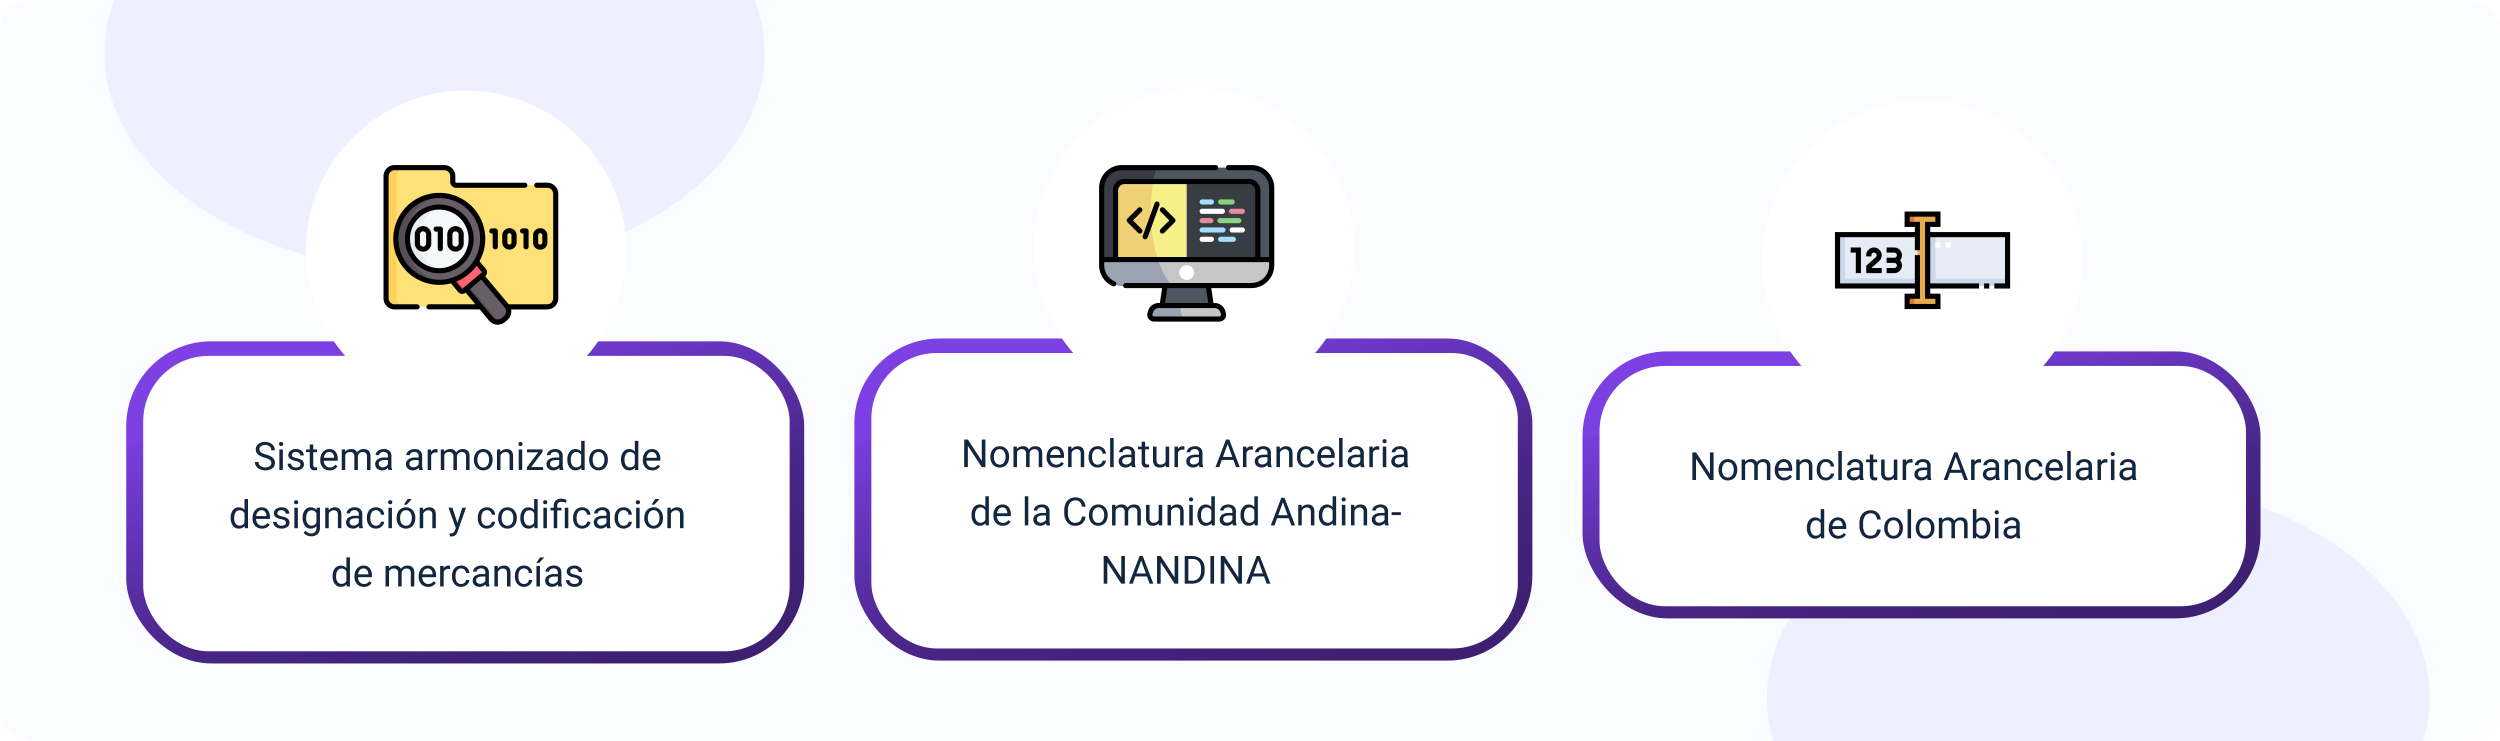 <svg xmlns="http://www.w3.org/2000/svg" xmlns:xlink="http://www.w3.org/1999/xlink" width="1030" height="305.333" viewBox="0 0 1030 305.333"><defs><clipPath id="a"><path d="M14.826,0H1015.174C1023.362,0,1030,5.123,1030,11.442V293.891c0,6.319-6.638,11.442-14.826,11.442H14.826C6.638,305.333,0,300.211,0,293.891V11.442C0,5.123,6.638,0,14.826,0Z" transform="translate(247 1122)" fill="#f4f5ff" opacity="0.31"/></clipPath><linearGradient id="b" x1="0.5" x2="1.019" y2="0.798" gradientUnits="objectBoundingBox"><stop offset="0" stop-color="#7c40e3"/><stop offset="0" stop-color="#783edd"/><stop offset="0.528" stop-color="#4f2992"/><stop offset="0.627" stop-color="#482585"/><stop offset="1" stop-color="#3e2072"/></linearGradient><filter id="e" x="117" y="28.333" width="150" height="150" filterUnits="userSpaceOnUse"><feOffset dy="3" input="SourceAlpha"/><feGaussianBlur stdDeviation="3" result="f"/><feFlood flood-opacity="0.161"/><feComposite operator="in" in2="f"/><feComposite in="SourceGraphic"/></filter><filter id="g" x="417" y="27.167" width="150" height="150" filterUnits="userSpaceOnUse"><feOffset dy="3" input="SourceAlpha"/><feGaussianBlur stdDeviation="3" result="h"/><feFlood flood-opacity="0.161"/><feComposite operator="in" in2="h"/><feComposite in="SourceGraphic"/></filter><filter id="i" x="717" y="32.48" width="150" height="150" filterUnits="userSpaceOnUse"><feOffset dy="3" input="SourceAlpha"/><feGaussianBlur stdDeviation="3" result="j"/><feFlood flood-opacity="0.161"/><feComposite operator="in" in2="j"/><feComposite in="SourceGraphic"/></filter></defs><g transform="translate(-285 -6795.387)"><g transform="translate(0 -31.279)"><g transform="translate(38 5704.667)" clip-path="url(#a)"><path d="M14.826,0H1015.174C1023.362,0,1030,5.123,1030,11.442V293.891c0,6.319-6.638,11.442-14.826,11.442H14.826C6.638,305.333,0,300.211,0,293.891V11.442C0,5.123,6.638,0,14.826,0Z" transform="translate(247 1122)" fill="#f4f5ff" opacity="0.31"/><ellipse cx="136.5" cy="90.362" rx="136.5" ry="90.362" transform="translate(975 1319.229)" fill="#d8d9ff" opacity="0.33"/><ellipse cx="136" cy="90.362" rx="136" ry="90.362" transform="translate(290 1053.506)" fill="#d8d9ff" opacity="0.33"/></g><rect width="279.333" height="132.707" rx="35" transform="translate(337 6967.293)" fill="url(#b)"/><rect width="279.333" height="132.707" rx="35" transform="translate(637 6966.126)" fill="url(#b)"/><rect width="279.333" height="110" rx="35" transform="translate(937 6971.439)" fill="url(#b)"/><rect width="266.333" height="121.707" rx="27" transform="translate(344 6973.293)" fill="#fff"/><rect width="266.333" height="121.707" rx="27" transform="translate(644 6972.126)" fill="#fff"/><rect width="266.333" height="99" rx="27" transform="translate(944 6977.439)" fill="#fff"/><path d="M19.055,9.93a7.053,7.053,0,0,1-2.809-1.363,2.6,2.6,0,0,1-.879-2,2.751,2.751,0,0,1,1.074-2.223,4.269,4.269,0,0,1,2.793-.879,4.66,4.66,0,0,1,2.09.453,3.436,3.436,0,0,1,1.422,1.25,3.2,3.2,0,0,1,.5,1.742H21.742a2.069,2.069,0,0,0-.656-1.621,2.675,2.675,0,0,0-1.852-.59,2.736,2.736,0,0,0-1.73.488,1.628,1.628,0,0,0-.621,1.355,1.465,1.465,0,0,0,.59,1.176A5.79,5.79,0,0,0,19.48,8.6,9.3,9.3,0,0,1,21.7,9.48,3.367,3.367,0,0,1,22.887,10.6a2.861,2.861,0,0,1,.387,1.508A2.658,2.658,0,0,1,22.2,14.324a4.6,4.6,0,0,1-2.883.832,5.347,5.347,0,0,1-2.187-.449,3.681,3.681,0,0,1-1.566-1.23,3,3,0,0,1-.551-1.773h1.508a1.959,1.959,0,0,0,.762,1.629,3.207,3.207,0,0,0,2.035.6,2.948,2.948,0,0,0,1.82-.484,1.573,1.573,0,0,0,.633-1.32,1.545,1.545,0,0,0-.586-1.293A6.755,6.755,0,0,0,19.055,9.93ZM26.539,15H25.094V6.547h1.445ZM24.977,4.3a.863.863,0,0,1,.215-.594.807.807,0,0,1,.637-.242.819.819,0,0,1,.641.242.854.854,0,0,1,.219.594.826.826,0,0,1-.219.586.834.834,0,0,1-.641.234.821.821,0,0,1-.637-.234A.834.834,0,0,1,24.977,4.3Zm8.8,8.453a1.064,1.064,0,0,0-.441-.91,4.249,4.249,0,0,0-1.539-.559,7.277,7.277,0,0,1-1.742-.562,2.479,2.479,0,0,1-.953-.781,1.869,1.869,0,0,1-.309-1.078,2.193,2.193,0,0,1,.879-1.758,3.432,3.432,0,0,1,2.246-.719,3.532,3.532,0,0,1,2.332.742,2.357,2.357,0,0,1,.895,1.9H33.688a1.3,1.3,0,0,0-.5-1.023,1.888,1.888,0,0,0-1.27-.43,1.976,1.976,0,0,0-1.234.344,1.082,1.082,0,0,0-.445.9.877.877,0,0,0,.414.789,5.1,5.1,0,0,0,1.5.508A7.8,7.8,0,0,1,33.9,10.7a2.558,2.558,0,0,1,1,.809,1.988,1.988,0,0,1,.324,1.152,2.163,2.163,0,0,1-.906,1.816,3.8,3.8,0,0,1-2.352.684,4.257,4.257,0,0,1-1.8-.359,2.922,2.922,0,0,1-1.223-1A2.42,2.42,0,0,1,28.5,12.4h1.445a1.5,1.5,0,0,0,.582,1.152,2.258,2.258,0,0,0,1.434.426,2.331,2.331,0,0,0,1.316-.332A1.02,1.02,0,0,0,33.773,12.758ZM39.063,4.5V6.547h1.578V7.664H39.063v5.242a1.171,1.171,0,0,0,.211.762.888.888,0,0,0,.719.254,3.5,3.5,0,0,0,.688-.094V15a4.19,4.19,0,0,1-1.109.156,1.8,1.8,0,0,1-1.461-.586,2.517,2.517,0,0,1-.492-1.664V7.664H36.078V6.547h1.539V4.5Zm6.773,10.656a3.693,3.693,0,0,1-2.8-1.129,4.19,4.19,0,0,1-1.078-3.02v-.266a5.073,5.073,0,0,1,.48-2.246,3.748,3.748,0,0,1,1.344-1.547,3.378,3.378,0,0,1,1.871-.559,3.166,3.166,0,0,1,2.563,1.086,4.7,4.7,0,0,1,.914,3.109v.6H43.406a3,3,0,0,0,.73,2.02,2.3,2.3,0,0,0,1.777.77,2.517,2.517,0,0,0,1.3-.312,3.259,3.259,0,0,0,.93-.828l.883.688A3.55,3.55,0,0,1,45.836,15.156Zm-.18-7.578a1.928,1.928,0,0,0-1.469.637A3.1,3.1,0,0,0,43.453,10h4.234V9.891a2.753,2.753,0,0,0-.594-1.707A1.815,1.815,0,0,0,45.656,7.578Zm6.508-1.031.039.938a3.122,3.122,0,0,1,2.508-1.094A2.417,2.417,0,0,1,57.125,7.75a3.2,3.2,0,0,1,1.1-.984,3.242,3.242,0,0,1,1.6-.375q2.781,0,2.828,2.945V15H61.2V9.422a1.941,1.941,0,0,0-.414-1.355A1.823,1.823,0,0,0,59.4,7.617a1.916,1.916,0,0,0-1.336.48,1.949,1.949,0,0,0-.617,1.293V15H55.992V9.461a1.613,1.613,0,0,0-1.8-1.844,1.934,1.934,0,0,0-1.945,1.211V15H50.8V6.547ZM70.047,15a3.036,3.036,0,0,1-.2-.891,3.225,3.225,0,0,1-2.406,1.047,2.984,2.984,0,0,1-2.051-.707,2.288,2.288,0,0,1-.8-1.793,2.39,2.39,0,0,1,1-2.051,4.733,4.733,0,0,1,2.824-.73H69.82V9.211A1.623,1.623,0,0,0,69.367,8a1.821,1.821,0,0,0-1.336-.449,2.108,2.108,0,0,0-1.3.391,1.151,1.151,0,0,0-.523.945H64.758a2,2,0,0,1,.449-1.223,3.066,3.066,0,0,1,1.219-.934,4.1,4.1,0,0,1,1.691-.344,3.342,3.342,0,0,1,2.289.73,2.635,2.635,0,0,1,.859,2.012v3.891a4.757,4.757,0,0,0,.3,1.852V15Zm-2.4-1.1a2.54,2.54,0,0,0,1.289-.352,2.127,2.127,0,0,0,.883-.914V10.9H68.688q-2.656,0-2.656,1.555a1.316,1.316,0,0,0,.453,1.063A1.742,1.742,0,0,0,67.648,13.9ZM82.711,15a3.036,3.036,0,0,1-.2-.891A3.225,3.225,0,0,1,80.1,15.156a2.984,2.984,0,0,1-2.051-.707,2.288,2.288,0,0,1-.8-1.793,2.39,2.39,0,0,1,1-2.051,4.733,4.733,0,0,1,2.824-.73h1.406V9.211A1.623,1.623,0,0,0,82.031,8,1.821,1.821,0,0,0,80.7,7.555a2.108,2.108,0,0,0-1.3.391,1.151,1.151,0,0,0-.523.945H77.422a2,2,0,0,1,.449-1.223,3.066,3.066,0,0,1,1.219-.934,4.1,4.1,0,0,1,1.691-.344,3.342,3.342,0,0,1,2.289.73,2.635,2.635,0,0,1,.859,2.012v3.891a4.757,4.757,0,0,0,.3,1.852V15Zm-2.4-1.1a2.54,2.54,0,0,0,1.289-.352,2.127,2.127,0,0,0,.883-.914V10.9H81.352q-2.656,0-2.656,1.555a1.316,1.316,0,0,0,.453,1.063A1.742,1.742,0,0,0,80.313,13.9Zm9.969-6.055a4.331,4.331,0,0,0-.711-.055A1.9,1.9,0,0,0,87.641,9v6H86.2V6.547H87.6l.023.977a2.251,2.251,0,0,1,2.016-1.133,1.477,1.477,0,0,1,.641.109Zm2.688-1.3.039.938a3.122,3.122,0,0,1,2.508-1.094A2.417,2.417,0,0,1,97.93,7.75a3.2,3.2,0,0,1,1.1-.984,3.242,3.242,0,0,1,1.6-.375q2.781,0,2.828,2.945V15h-1.445V9.422a1.941,1.941,0,0,0-.414-1.355,1.823,1.823,0,0,0-1.391-.449,1.916,1.916,0,0,0-1.336.48,1.949,1.949,0,0,0-.617,1.293V15H96.8V9.461a1.613,1.613,0,0,0-1.8-1.844,1.934,1.934,0,0,0-1.945,1.211V15H91.6V6.547ZM105.25,10.7a4.993,4.993,0,0,1,.488-2.234A3.643,3.643,0,0,1,107.1,6.93a3.7,3.7,0,0,1,1.988-.539,3.565,3.565,0,0,1,2.793,1.2,4.6,4.6,0,0,1,1.066,3.18v.1a5.036,5.036,0,0,1-.473,2.215,3.589,3.589,0,0,1-1.352,1.527,3.743,3.743,0,0,1-2.02.547,3.556,3.556,0,0,1-2.785-1.2A4.575,4.575,0,0,1,105.25,10.8Zm1.453.172a3.616,3.616,0,0,0,.652,2.258,2.211,2.211,0,0,0,3.5-.012A3.955,3.955,0,0,0,111.5,10.7a3.61,3.61,0,0,0-.66-2.254,2.1,2.1,0,0,0-1.754-.863,2.075,2.075,0,0,0-1.727.852A3.925,3.925,0,0,0,106.7,10.867Zm9.422-4.32.047,1.063A3.08,3.08,0,0,1,118.7,6.391q2.68,0,2.7,3.023V15h-1.445V9.406a1.946,1.946,0,0,0-.418-1.352,1.675,1.675,0,0,0-1.277-.437,2.086,2.086,0,0,0-1.234.375,2.546,2.546,0,0,0-.828.984V15h-1.445V6.547ZM125.156,15h-1.445V6.547h1.445ZM123.594,4.3a.863.863,0,0,1,.215-.594.807.807,0,0,1,.637-.242.819.819,0,0,1,.641.242.854.854,0,0,1,.219.594.826.826,0,0,1-.219.586.834.834,0,0,1-.641.234.821.821,0,0,1-.637-.234A.834.834,0,0,1,123.594,4.3Zm5.234,9.516h4.945V15h-6.711V13.938l4.664-6.2h-4.594v-1.2h6.406V7.57ZM140.617,15a3.036,3.036,0,0,1-.2-.891,3.225,3.225,0,0,1-2.406,1.047,2.984,2.984,0,0,1-2.051-.707,2.287,2.287,0,0,1-.8-1.793,2.39,2.39,0,0,1,1-2.051,4.733,4.733,0,0,1,2.824-.73h1.406V9.211A1.623,1.623,0,0,0,139.938,8a1.821,1.821,0,0,0-1.336-.449,2.107,2.107,0,0,0-1.3.391,1.151,1.151,0,0,0-.523.945h-1.453a2,2,0,0,1,.449-1.223A3.066,3.066,0,0,1,137,6.734a4.1,4.1,0,0,1,1.691-.344,3.342,3.342,0,0,1,2.289.73,2.635,2.635,0,0,1,.859,2.012v3.891a4.757,4.757,0,0,0,.3,1.852V15Zm-2.4-1.1a2.54,2.54,0,0,0,1.289-.352,2.127,2.127,0,0,0,.883-.914V10.9h-1.133q-2.656,0-2.656,1.555a1.316,1.316,0,0,0,.453,1.063A1.742,1.742,0,0,0,138.219,13.9Zm5.531-3.2a4.952,4.952,0,0,1,.922-3.129,3.137,3.137,0,0,1,4.766-.168V3h1.445V15h-1.328l-.07-.906a2.943,2.943,0,0,1-2.414,1.063,2.887,2.887,0,0,1-2.395-1.2,5.008,5.008,0,0,1-.926-3.141Zm1.445.164a3.749,3.749,0,0,0,.594,2.25,1.919,1.919,0,0,0,1.641.813,2.108,2.108,0,0,0,2.008-1.234V8.813a2.125,2.125,0,0,0-1.992-1.2,1.929,1.929,0,0,0-1.656.82A4.128,4.128,0,0,0,145.2,10.867Zm7.547-.172a4.993,4.993,0,0,1,.488-2.234A3.642,3.642,0,0,1,154.59,6.93a3.7,3.7,0,0,1,1.988-.539,3.565,3.565,0,0,1,2.793,1.2,4.6,4.6,0,0,1,1.066,3.18v.1a5.036,5.036,0,0,1-.473,2.215,3.589,3.589,0,0,1-1.352,1.527,3.743,3.743,0,0,1-2.02.547,3.556,3.556,0,0,1-2.785-1.2,4.575,4.575,0,0,1-1.066-3.164Zm1.453.172a3.616,3.616,0,0,0,.652,2.258,2.211,2.211,0,0,0,3.5-.012,3.954,3.954,0,0,0,.648-2.418,3.61,3.61,0,0,0-.66-2.254,2.1,2.1,0,0,0-1.754-.863,2.075,2.075,0,0,0-1.727.852A3.925,3.925,0,0,0,154.2,10.867Zm11.664-.164a4.952,4.952,0,0,1,.922-3.129,3.137,3.137,0,0,1,4.766-.168V3h1.445V15h-1.328l-.07-.906a2.943,2.943,0,0,1-2.414,1.063,2.887,2.887,0,0,1-2.395-1.2,5.008,5.008,0,0,1-.926-3.141Zm1.445.164a3.749,3.749,0,0,0,.594,2.25,1.919,1.919,0,0,0,1.641.813,2.108,2.108,0,0,0,2.008-1.234V8.813a2.125,2.125,0,0,0-1.992-1.2,1.929,1.929,0,0,0-1.656.82A4.128,4.128,0,0,0,167.3,10.867Zm11.438,4.289a3.693,3.693,0,0,1-2.8-1.129,4.19,4.19,0,0,1-1.078-3.02v-.266a5.073,5.073,0,0,1,.48-2.246,3.748,3.748,0,0,1,1.344-1.547,3.378,3.378,0,0,1,1.871-.559,3.166,3.166,0,0,1,2.563,1.086,4.7,4.7,0,0,1,.914,3.109v.6h-5.727a3,3,0,0,0,.73,2.02,2.3,2.3,0,0,0,1.777.77,2.517,2.517,0,0,0,1.3-.312,3.258,3.258,0,0,0,.93-.828l.883.688A3.55,3.55,0,0,1,178.742,15.156Zm-.18-7.578a1.928,1.928,0,0,0-1.469.637A3.1,3.1,0,0,0,176.359,10h4.234V9.891A2.753,2.753,0,0,0,180,8.184,1.815,1.815,0,0,0,178.563,7.578ZM5.043,34.7a4.952,4.952,0,0,1,.922-3.129,2.915,2.915,0,0,1,2.414-1.184,2.932,2.932,0,0,1,2.352,1.016V27h1.445V39H10.848l-.07-.906a2.943,2.943,0,0,1-2.414,1.063,2.887,2.887,0,0,1-2.395-1.2,5.008,5.008,0,0,1-.926-3.141Zm1.445.164a3.749,3.749,0,0,0,.594,2.25,1.92,1.92,0,0,0,1.641.813A2.108,2.108,0,0,0,10.73,36.7V32.813a2.125,2.125,0,0,0-1.992-1.2,1.929,1.929,0,0,0-1.656.82A4.128,4.128,0,0,0,6.488,34.867Zm11.438,4.289a3.693,3.693,0,0,1-2.8-1.129,4.19,4.19,0,0,1-1.078-3.02v-.266a5.073,5.073,0,0,1,.48-2.246,3.748,3.748,0,0,1,1.344-1.547,3.378,3.378,0,0,1,1.871-.559,3.166,3.166,0,0,1,2.563,1.086,4.7,4.7,0,0,1,.914,3.109v.6H15.5a3,3,0,0,0,.73,2.02,2.3,2.3,0,0,0,1.777.77,2.517,2.517,0,0,0,1.3-.312,3.259,3.259,0,0,0,.93-.828l.883.688A3.55,3.55,0,0,1,17.926,39.156Zm-.18-7.578a1.928,1.928,0,0,0-1.469.637A3.1,3.1,0,0,0,15.543,34h4.234v-.109a2.753,2.753,0,0,0-.594-1.707A1.815,1.815,0,0,0,17.746,31.578Zm10.07,5.18a1.064,1.064,0,0,0-.441-.91,4.249,4.249,0,0,0-1.539-.559,7.277,7.277,0,0,1-1.742-.562,2.479,2.479,0,0,1-.953-.781,1.869,1.869,0,0,1-.309-1.078,2.193,2.193,0,0,1,.879-1.758,3.432,3.432,0,0,1,2.246-.719,3.532,3.532,0,0,1,2.332.742,2.357,2.357,0,0,1,.895,1.9H27.73a1.3,1.3,0,0,0-.5-1.023,1.888,1.888,0,0,0-1.27-.43,1.976,1.976,0,0,0-1.234.344,1.082,1.082,0,0,0-.445.9.877.877,0,0,0,.414.789,5.1,5.1,0,0,0,1.5.508,7.8,7.8,0,0,1,1.754.578,2.558,2.558,0,0,1,1,.809,1.988,1.988,0,0,1,.324,1.152,2.163,2.163,0,0,1-.906,1.816A3.8,3.8,0,0,1,26,39.156a4.257,4.257,0,0,1-1.8-.359,2.922,2.922,0,0,1-1.223-1,2.42,2.42,0,0,1-.441-1.395h1.445a1.5,1.5,0,0,0,.582,1.152A2.258,2.258,0,0,0,26,37.977a2.331,2.331,0,0,0,1.316-.332A1.02,1.02,0,0,0,27.816,36.758ZM32.715,39H31.27V30.547h1.445ZM31.152,28.3a.863.863,0,0,1,.215-.594A.807.807,0,0,1,32,27.469a.819.819,0,0,1,.641.242.854.854,0,0,1,.219.594.826.826,0,0,1-.219.586.834.834,0,0,1-.641.234.821.821,0,0,1-.637-.234A.834.834,0,0,1,31.152,28.3Zm3.531,6.4a4.968,4.968,0,0,1,.914-3.145,3.151,3.151,0,0,1,4.836-.074l.07-.937h1.32V38.8a3.439,3.439,0,0,1-.973,2.586,3.589,3.589,0,0,1-2.613.945,4.348,4.348,0,0,1-1.789-.391,3.08,3.08,0,0,1-1.336-1.07l.75-.867a2.826,2.826,0,0,0,2.273,1.148,2.214,2.214,0,0,0,1.645-.594,2.269,2.269,0,0,0,.59-1.672v-.727a2.971,2.971,0,0,1-2.367,1,2.887,2.887,0,0,1-2.4-1.2A5.224,5.224,0,0,1,34.684,34.7Zm1.453.164a3.79,3.79,0,0,0,.586,2.246,1.9,1.9,0,0,0,1.641.816,2.117,2.117,0,0,0,2.008-1.242V32.828a2.142,2.142,0,0,0-1.992-1.211,1.921,1.921,0,0,0-1.648.82A4.128,4.128,0,0,0,36.137,34.867Zm9.234-4.32.047,1.063a3.08,3.08,0,0,1,2.531-1.219q2.68,0,2.7,3.023V39H49.207V33.406a1.946,1.946,0,0,0-.418-1.352,1.675,1.675,0,0,0-1.277-.437,2.086,2.086,0,0,0-1.234.375,2.546,2.546,0,0,0-.828.984V39H44V30.547ZM58.051,39a3.036,3.036,0,0,1-.2-.891,3.225,3.225,0,0,1-2.406,1.047,2.984,2.984,0,0,1-2.051-.707,2.287,2.287,0,0,1-.8-1.793,2.39,2.39,0,0,1,1-2.051,4.733,4.733,0,0,1,2.824-.73h1.406v-.664A1.623,1.623,0,0,0,57.371,32a1.821,1.821,0,0,0-1.336-.449,2.107,2.107,0,0,0-1.3.391,1.151,1.151,0,0,0-.523.945H52.762a2,2,0,0,1,.449-1.223,3.066,3.066,0,0,1,1.219-.934,4.1,4.1,0,0,1,1.691-.344,3.342,3.342,0,0,1,2.289.73,2.635,2.635,0,0,1,.859,2.012v3.891a4.757,4.757,0,0,0,.3,1.852V39Zm-2.4-1.1a2.54,2.54,0,0,0,1.289-.352,2.127,2.127,0,0,0,.883-.914V34.9H56.691q-2.656,0-2.656,1.555a1.316,1.316,0,0,0,.453,1.063A1.742,1.742,0,0,0,55.652,37.9Zm9.273.078a2.082,2.082,0,0,0,1.352-.469,1.649,1.649,0,0,0,.641-1.172h1.367a2.621,2.621,0,0,1-.5,1.383,3.293,3.293,0,0,1-1.23,1.047,3.55,3.55,0,0,1-1.629.391A3.482,3.482,0,0,1,62.18,38a4.59,4.59,0,0,1-1.02-3.152v-.242a5.089,5.089,0,0,1,.453-2.2,3.451,3.451,0,0,1,1.3-1.492,3.7,3.7,0,0,1,2-.531,3.39,3.39,0,0,1,2.363.852,3.043,3.043,0,0,1,1,2.211H66.918a1.992,1.992,0,0,0-.621-1.348,1.932,1.932,0,0,0-1.379-.527,2.023,2.023,0,0,0-1.707.793,3.724,3.724,0,0,0-.605,2.293v.273a3.65,3.65,0,0,0,.6,2.25A2.033,2.033,0,0,0,64.926,37.977ZM71.48,39H70.035V30.547H71.48ZM69.918,28.3a.863.863,0,0,1,.215-.594.807.807,0,0,1,.637-.242.819.819,0,0,1,.641.242.854.854,0,0,1,.219.594.826.826,0,0,1-.219.586.834.834,0,0,1-.641.234.821.821,0,0,1-.637-.234A.834.834,0,0,1,69.918,28.3ZM73.41,34.7a4.993,4.993,0,0,1,.488-2.234,3.643,3.643,0,0,1,1.359-1.531,3.7,3.7,0,0,1,1.988-.539,3.565,3.565,0,0,1,2.793,1.2,4.6,4.6,0,0,1,1.066,3.18v.1a5.036,5.036,0,0,1-.473,2.215,3.589,3.589,0,0,1-1.352,1.527,3.743,3.743,0,0,1-2.02.547,3.556,3.556,0,0,1-2.785-1.2A4.575,4.575,0,0,1,73.41,34.8Zm1.453.172a3.616,3.616,0,0,0,.652,2.258,2.211,2.211,0,0,0,3.5-.012A3.955,3.955,0,0,0,79.66,34.7,3.61,3.61,0,0,0,79,32.441a2.1,2.1,0,0,0-1.754-.863,2.075,2.075,0,0,0-1.727.852A3.925,3.925,0,0,0,74.863,34.867ZM77.9,27h1.75l-2.094,2.3H76.395Zm6.383,3.547.047,1.063a3.08,3.08,0,0,1,2.531-1.219q2.68,0,2.7,3.023V39H88.121V33.406a1.946,1.946,0,0,0-.418-1.352,1.675,1.675,0,0,0-1.277-.437,2.086,2.086,0,0,0-1.234.375,2.546,2.546,0,0,0-.828.984V39H82.918V30.547Zm14.188,6.336,1.969-6.336h1.547L98.59,40.3q-.789,2.109-2.508,2.109l-.273-.023-.539-.1V41.117l.391.031a1.923,1.923,0,0,0,1.145-.3,2.149,2.149,0,0,0,.676-1.086l.32-.859-3.016-8.359h1.578Zm12.156,1.094a2.082,2.082,0,0,0,1.352-.469,1.649,1.649,0,0,0,.641-1.172h1.367a2.621,2.621,0,0,1-.5,1.383,3.293,3.293,0,0,1-1.23,1.047,3.55,3.55,0,0,1-1.629.391A3.482,3.482,0,0,1,107.883,38a4.59,4.59,0,0,1-1.02-3.152v-.242a5.089,5.089,0,0,1,.453-2.2,3.451,3.451,0,0,1,1.3-1.492,3.7,3.7,0,0,1,2-.531,3.39,3.39,0,0,1,2.363.852,3.043,3.043,0,0,1,1,2.211h-1.367A1.992,1.992,0,0,0,112,32.105a1.932,1.932,0,0,0-1.379-.527,2.023,2.023,0,0,0-1.707.793,3.724,3.724,0,0,0-.605,2.293v.273a3.65,3.65,0,0,0,.6,2.25A2.033,2.033,0,0,0,110.629,37.977Zm4.6-3.281a4.993,4.993,0,0,1,.488-2.234,3.643,3.643,0,0,1,1.359-1.531,3.7,3.7,0,0,1,1.988-.539,3.565,3.565,0,0,1,2.793,1.2,4.6,4.6,0,0,1,1.066,3.18v.1a5.036,5.036,0,0,1-.473,2.215,3.589,3.589,0,0,1-1.352,1.527,3.743,3.743,0,0,1-2.02.547,3.556,3.556,0,0,1-2.785-1.2A4.575,4.575,0,0,1,115.23,34.8Zm1.453.172a3.616,3.616,0,0,0,.652,2.258,2.211,2.211,0,0,0,3.5-.012,3.955,3.955,0,0,0,.648-2.418,3.61,3.61,0,0,0-.66-2.254,2.1,2.1,0,0,0-1.754-.863,2.075,2.075,0,0,0-1.727.852A3.925,3.925,0,0,0,116.684,34.867Zm7.7-.164a4.952,4.952,0,0,1,.922-3.129,3.137,3.137,0,0,1,4.766-.168V27h1.445V39h-1.328l-.07-.906a2.943,2.943,0,0,1-2.414,1.063,2.887,2.887,0,0,1-2.395-1.2,5.008,5.008,0,0,1-.926-3.141Zm1.445.164a3.749,3.749,0,0,0,.594,2.25,1.92,1.92,0,0,0,1.641.813,2.108,2.108,0,0,0,2.008-1.234V32.813a2.125,2.125,0,0,0-1.992-1.2,1.929,1.929,0,0,0-1.656.82A4.128,4.128,0,0,0,125.832,34.867Zm9.5,4.133h-1.445V30.547h1.445ZM133.77,28.3a.863.863,0,0,1,.215-.594.807.807,0,0,1,.637-.242.819.819,0,0,1,.641.242.854.854,0,0,1,.219.594.826.826,0,0,1-.219.586.834.834,0,0,1-.641.234.821.821,0,0,1-.637-.234A.834.834,0,0,1,133.77,28.3ZM138.129,39V31.664h-1.336V30.547h1.336v-.719a2.937,2.937,0,0,1,.809-2.2,3.136,3.136,0,0,1,2.285-.789,6.881,6.881,0,0,1,2.211.477l-.242,1.219a5.008,5.008,0,0,0-1.859-.391,1.819,1.819,0,0,0-1.34.418,1.723,1.723,0,0,0-.41,1.254v.734h1.727v1.117h-1.727V39Zm6.023,0H142.7V30.547h1.453Zm5.742-1.023a2.082,2.082,0,0,0,1.352-.469,1.649,1.649,0,0,0,.641-1.172h1.367a2.621,2.621,0,0,1-.5,1.383,3.293,3.293,0,0,1-1.23,1.047,3.55,3.55,0,0,1-1.629.391A3.482,3.482,0,0,1,147.148,38a4.59,4.59,0,0,1-1.02-3.152v-.242a5.089,5.089,0,0,1,.453-2.2,3.451,3.451,0,0,1,1.3-1.492,3.7,3.7,0,0,1,2-.531,3.39,3.39,0,0,1,2.363.852,3.043,3.043,0,0,1,1,2.211h-1.367a1.992,1.992,0,0,0-.621-1.348,1.932,1.932,0,0,0-1.379-.527,2.023,2.023,0,0,0-1.707.793,3.724,3.724,0,0,0-.605,2.293v.273a3.65,3.65,0,0,0,.6,2.25A2.033,2.033,0,0,0,149.895,37.977ZM160.1,39a3.036,3.036,0,0,1-.2-.891,3.225,3.225,0,0,1-2.406,1.047,2.984,2.984,0,0,1-2.051-.707,2.287,2.287,0,0,1-.8-1.793,2.39,2.39,0,0,1,1-2.051,4.733,4.733,0,0,1,2.824-.73h1.406v-.664A1.623,1.623,0,0,0,159.418,32a1.821,1.821,0,0,0-1.336-.449,2.107,2.107,0,0,0-1.3.391,1.151,1.151,0,0,0-.523.945h-1.453a2,2,0,0,1,.449-1.223,3.066,3.066,0,0,1,1.219-.934,4.1,4.1,0,0,1,1.691-.344,3.342,3.342,0,0,1,2.289.73,2.635,2.635,0,0,1,.859,2.012v3.891a4.757,4.757,0,0,0,.3,1.852V39Zm-2.4-1.1a2.54,2.54,0,0,0,1.289-.352,2.127,2.127,0,0,0,.883-.914V34.9h-1.133q-2.656,0-2.656,1.555a1.316,1.316,0,0,0,.453,1.063A1.742,1.742,0,0,0,157.7,37.9Zm9.273.078a2.082,2.082,0,0,0,1.352-.469,1.649,1.649,0,0,0,.641-1.172h1.367a2.621,2.621,0,0,1-.5,1.383,3.293,3.293,0,0,1-1.23,1.047,3.55,3.55,0,0,1-1.629.391A3.482,3.482,0,0,1,164.227,38a4.59,4.59,0,0,1-1.02-3.152v-.242a5.089,5.089,0,0,1,.453-2.2,3.451,3.451,0,0,1,1.3-1.492,3.7,3.7,0,0,1,2-.531,3.39,3.39,0,0,1,2.363.852,3.043,3.043,0,0,1,1,2.211h-1.367a1.992,1.992,0,0,0-.621-1.348,1.932,1.932,0,0,0-1.379-.527,2.023,2.023,0,0,0-1.707.793,3.724,3.724,0,0,0-.605,2.293v.273a3.65,3.65,0,0,0,.6,2.25A2.033,2.033,0,0,0,166.973,37.977ZM173.527,39h-1.445V30.547h1.445Zm-1.562-10.7a.863.863,0,0,1,.215-.594.807.807,0,0,1,.637-.242.819.819,0,0,1,.641.242.854.854,0,0,1,.219.594.826.826,0,0,1-.219.586.834.834,0,0,1-.641.234.821.821,0,0,1-.637-.234A.834.834,0,0,1,171.965,28.3Zm3.492,6.391a4.993,4.993,0,0,1,.488-2.234A3.642,3.642,0,0,1,177.3,30.93a3.7,3.7,0,0,1,1.988-.539,3.565,3.565,0,0,1,2.793,1.2,4.6,4.6,0,0,1,1.066,3.18v.1a5.036,5.036,0,0,1-.473,2.215,3.589,3.589,0,0,1-1.352,1.527,3.743,3.743,0,0,1-2.02.547,3.556,3.556,0,0,1-2.785-1.2,4.575,4.575,0,0,1-1.066-3.164Zm1.453.172a3.616,3.616,0,0,0,.652,2.258,2.211,2.211,0,0,0,3.5-.012,3.954,3.954,0,0,0,.648-2.418,3.61,3.61,0,0,0-.66-2.254,2.1,2.1,0,0,0-1.754-.863,2.075,2.075,0,0,0-1.727.852A3.925,3.925,0,0,0,176.91,34.867ZM179.949,27h1.75l-2.094,2.3h-1.164Zm6.383,3.547.047,1.063a3.08,3.08,0,0,1,2.531-1.219q2.68,0,2.7,3.023V39h-1.445V33.406a1.946,1.946,0,0,0-.418-1.352,1.675,1.675,0,0,0-1.277-.437,2.086,2.086,0,0,0-1.234.375,2.546,2.546,0,0,0-.828.984V39h-1.445V30.547ZM47.035,58.7a4.952,4.952,0,0,1,.922-3.129,3.137,3.137,0,0,1,4.766-.168V51h1.445V63H52.84l-.07-.906a2.943,2.943,0,0,1-2.414,1.063,2.887,2.887,0,0,1-2.395-1.2,5.008,5.008,0,0,1-.926-3.141Zm1.445.164a3.749,3.749,0,0,0,.594,2.25,1.919,1.919,0,0,0,1.641.813A2.108,2.108,0,0,0,52.723,60.7V56.813a2.125,2.125,0,0,0-1.992-1.2,1.929,1.929,0,0,0-1.656.82A4.128,4.128,0,0,0,48.48,58.867Zm11.438,4.289a3.693,3.693,0,0,1-2.8-1.129,4.19,4.19,0,0,1-1.078-3.02v-.266a5.073,5.073,0,0,1,.48-2.246,3.748,3.748,0,0,1,1.344-1.547,3.378,3.378,0,0,1,1.871-.559A3.166,3.166,0,0,1,62.3,55.477a4.7,4.7,0,0,1,.914,3.109v.6H57.488a3,3,0,0,0,.73,2.02,2.3,2.3,0,0,0,1.777.77,2.517,2.517,0,0,0,1.3-.312,3.258,3.258,0,0,0,.93-.828l.883.688A3.55,3.55,0,0,1,59.918,63.156Zm-.18-7.578a1.928,1.928,0,0,0-1.469.637A3.1,3.1,0,0,0,57.535,58H61.77v-.109a2.753,2.753,0,0,0-.594-1.707A1.815,1.815,0,0,0,59.738,55.578Zm10.469-1.031.039.938a3.122,3.122,0,0,1,2.508-1.094,2.417,2.417,0,0,1,2.414,1.359,3.2,3.2,0,0,1,1.1-.984,3.242,3.242,0,0,1,1.6-.375q2.781,0,2.828,2.945V63H79.246V57.422a1.941,1.941,0,0,0-.414-1.355,1.823,1.823,0,0,0-1.391-.449,1.916,1.916,0,0,0-1.336.48,1.949,1.949,0,0,0-.617,1.293V63H74.035V57.461a1.613,1.613,0,0,0-1.8-1.844,1.934,1.934,0,0,0-1.945,1.211V63H68.84V54.547Zm16.172,8.609a3.693,3.693,0,0,1-2.8-1.129,4.19,4.19,0,0,1-1.078-3.02v-.266a5.073,5.073,0,0,1,.48-2.246,3.748,3.748,0,0,1,1.344-1.547,3.378,3.378,0,0,1,1.871-.559,3.166,3.166,0,0,1,2.563,1.086,4.7,4.7,0,0,1,.914,3.109v.6H83.949a3,3,0,0,0,.73,2.02,2.3,2.3,0,0,0,1.777.77,2.517,2.517,0,0,0,1.3-.312,3.259,3.259,0,0,0,.93-.828l.883.688A3.55,3.55,0,0,1,86.379,63.156Zm-.18-7.578a1.928,1.928,0,0,0-1.469.637A3.1,3.1,0,0,0,84,58H88.23v-.109a2.753,2.753,0,0,0-.594-1.707A1.815,1.815,0,0,0,86.2,55.578Zm9.234.266a4.331,4.331,0,0,0-.711-.055A1.9,1.9,0,0,0,92.793,57v6H91.348V54.547h1.406l.023.977a2.251,2.251,0,0,1,2.016-1.133,1.477,1.477,0,0,1,.641.109ZM100,61.977a2.082,2.082,0,0,0,1.352-.469A1.649,1.649,0,0,0,102,60.336h1.367a2.621,2.621,0,0,1-.5,1.383,3.293,3.293,0,0,1-1.23,1.047,3.55,3.55,0,0,1-1.629.391A3.482,3.482,0,0,1,97.258,62a4.59,4.59,0,0,1-1.02-3.152v-.242a5.089,5.089,0,0,1,.453-2.2,3.451,3.451,0,0,1,1.3-1.492,3.7,3.7,0,0,1,2-.531,3.39,3.39,0,0,1,2.363.852,3.043,3.043,0,0,1,1,2.211H102a1.992,1.992,0,0,0-.621-1.348A1.932,1.932,0,0,0,100,55.578a2.023,2.023,0,0,0-1.707.793,3.724,3.724,0,0,0-.605,2.293v.273a3.65,3.65,0,0,0,.6,2.25A2.033,2.033,0,0,0,100,61.977ZM110.207,63a3.036,3.036,0,0,1-.2-.891,3.225,3.225,0,0,1-2.406,1.047,2.984,2.984,0,0,1-2.051-.707,2.288,2.288,0,0,1-.8-1.793,2.39,2.39,0,0,1,1-2.051,4.733,4.733,0,0,1,2.824-.73h1.406v-.664A1.623,1.623,0,0,0,109.527,56a1.821,1.821,0,0,0-1.336-.449,2.107,2.107,0,0,0-1.3.391,1.151,1.151,0,0,0-.523.945h-1.453a2,2,0,0,1,.449-1.223,3.066,3.066,0,0,1,1.219-.934,4.1,4.1,0,0,1,1.691-.344,3.342,3.342,0,0,1,2.289.73,2.635,2.635,0,0,1,.859,2.012v3.891a4.757,4.757,0,0,0,.3,1.852V63Zm-2.4-1.1a2.54,2.54,0,0,0,1.289-.352,2.127,2.127,0,0,0,.883-.914V58.9h-1.133q-2.656,0-2.656,1.555a1.316,1.316,0,0,0,.453,1.063A1.742,1.742,0,0,0,107.809,61.9Zm7.25-7.352.047,1.063a3.08,3.08,0,0,1,2.531-1.219q2.68,0,2.7,3.023V63h-1.445V57.406a1.946,1.946,0,0,0-.418-1.352,1.675,1.675,0,0,0-1.277-.437,2.086,2.086,0,0,0-1.234.375,2.546,2.546,0,0,0-.828.984V63h-1.445V54.547Zm10.852,7.43a2.082,2.082,0,0,0,1.352-.469,1.649,1.649,0,0,0,.641-1.172h1.367a2.621,2.621,0,0,1-.5,1.383,3.293,3.293,0,0,1-1.23,1.047,3.55,3.55,0,0,1-1.629.391A3.482,3.482,0,0,1,123.164,62a4.59,4.59,0,0,1-1.02-3.152v-.242a5.089,5.089,0,0,1,.453-2.2,3.451,3.451,0,0,1,1.3-1.492,3.7,3.7,0,0,1,2-.531,3.39,3.39,0,0,1,2.363.852,3.043,3.043,0,0,1,1,2.211H127.9a1.992,1.992,0,0,0-.621-1.348,1.932,1.932,0,0,0-1.379-.527,2.023,2.023,0,0,0-1.707.793,3.724,3.724,0,0,0-.605,2.293v.273a3.65,3.65,0,0,0,.6,2.25A2.033,2.033,0,0,0,125.91,61.977ZM132.465,63h-1.453V54.547h1.453Zm.016-11.992h1.75l-2.094,2.3h-1.164ZM140.066,63a3.036,3.036,0,0,1-.2-.891,3.225,3.225,0,0,1-2.406,1.047,2.984,2.984,0,0,1-2.051-.707,2.287,2.287,0,0,1-.8-1.793,2.39,2.39,0,0,1,1-2.051,4.733,4.733,0,0,1,2.824-.73h1.406v-.664A1.623,1.623,0,0,0,139.387,56a1.821,1.821,0,0,0-1.336-.449,2.107,2.107,0,0,0-1.3.391,1.151,1.151,0,0,0-.523.945h-1.453a2,2,0,0,1,.449-1.223,3.066,3.066,0,0,1,1.219-.934,4.1,4.1,0,0,1,1.691-.344,3.342,3.342,0,0,1,2.289.73,2.635,2.635,0,0,1,.859,2.012v3.891a4.757,4.757,0,0,0,.3,1.852V63Zm-2.4-1.1a2.54,2.54,0,0,0,1.289-.352,2.127,2.127,0,0,0,.883-.914V58.9h-1.133q-2.656,0-2.656,1.555a1.316,1.316,0,0,0,.453,1.063A1.742,1.742,0,0,0,137.668,61.9Zm10.8-1.141a1.064,1.064,0,0,0-.441-.91,4.249,4.249,0,0,0-1.539-.559,7.277,7.277,0,0,1-1.742-.562,2.479,2.479,0,0,1-.953-.781,1.869,1.869,0,0,1-.309-1.078,2.193,2.193,0,0,1,.879-1.758,3.432,3.432,0,0,1,2.246-.719,3.532,3.532,0,0,1,2.332.742,2.357,2.357,0,0,1,.895,1.9h-1.453a1.3,1.3,0,0,0-.5-1.023,1.888,1.888,0,0,0-1.27-.43,1.976,1.976,0,0,0-1.234.344,1.082,1.082,0,0,0-.445.9.877.877,0,0,0,.414.789,5.1,5.1,0,0,0,1.5.508,7.8,7.8,0,0,1,1.754.578,2.558,2.558,0,0,1,1,.809,1.988,1.988,0,0,1,.324,1.152,2.163,2.163,0,0,1-.906,1.816,3.8,3.8,0,0,1-2.352.684,4.257,4.257,0,0,1-1.8-.359,2.922,2.922,0,0,1-1.223-1A2.42,2.42,0,0,1,143.2,60.4h1.445a1.5,1.5,0,0,0,.582,1.152,2.258,2.258,0,0,0,1.434.426,2.331,2.331,0,0,0,1.316-.332A1.02,1.02,0,0,0,148.473,60.758Z" transform="translate(375 7005.293)" fill="#12263f"/><path d="M15.992,15H14.484L8.758,6.234V15H7.25V3.625H8.758l5.742,8.8v-8.8h1.492Zm2.055-4.3a4.993,4.993,0,0,1,.488-2.234A3.643,3.643,0,0,1,19.895,6.93a3.7,3.7,0,0,1,1.988-.539,3.565,3.565,0,0,1,2.793,1.2,4.6,4.6,0,0,1,1.066,3.18v.1a5.036,5.036,0,0,1-.473,2.215,3.589,3.589,0,0,1-1.352,1.527,3.743,3.743,0,0,1-2.02.547,3.556,3.556,0,0,1-2.785-1.2A4.575,4.575,0,0,1,18.047,10.8Zm1.453.172a3.616,3.616,0,0,0,.652,2.258,2.211,2.211,0,0,0,3.5-.012A3.955,3.955,0,0,0,24.3,10.7a3.61,3.61,0,0,0-.66-2.254,2.1,2.1,0,0,0-1.754-.863,2.075,2.075,0,0,0-1.727.852A3.925,3.925,0,0,0,19.5,10.867Zm9.414-4.32.039.938a3.122,3.122,0,0,1,2.508-1.094A2.417,2.417,0,0,1,33.875,7.75a3.2,3.2,0,0,1,1.1-.984,3.242,3.242,0,0,1,1.6-.375q2.781,0,2.828,2.945V15H37.953V9.422a1.941,1.941,0,0,0-.414-1.355,1.823,1.823,0,0,0-1.391-.449,1.916,1.916,0,0,0-1.336.48A1.949,1.949,0,0,0,34.2,9.391V15H32.742V9.461a1.613,1.613,0,0,0-1.8-1.844,1.934,1.934,0,0,0-1.945,1.211V15H27.547V6.547Zm16.172,8.609a3.693,3.693,0,0,1-2.8-1.129,4.19,4.19,0,0,1-1.078-3.02v-.266a5.073,5.073,0,0,1,.48-2.246,3.748,3.748,0,0,1,1.344-1.547,3.378,3.378,0,0,1,1.871-.559,3.166,3.166,0,0,1,2.563,1.086,4.7,4.7,0,0,1,.914,3.109v.6H42.656a3,3,0,0,0,.73,2.02,2.3,2.3,0,0,0,1.777.77,2.517,2.517,0,0,0,1.3-.312,3.259,3.259,0,0,0,.93-.828l.883.688A3.55,3.55,0,0,1,45.086,15.156Zm-.18-7.578a1.928,1.928,0,0,0-1.469.637A3.1,3.1,0,0,0,42.7,10h4.234V9.891a2.753,2.753,0,0,0-.594-1.707A1.815,1.815,0,0,0,44.906,7.578Zm6.516-1.031.047,1.063A3.08,3.08,0,0,1,54,6.391q2.68,0,2.7,3.023V15H55.258V9.406a1.946,1.946,0,0,0-.418-1.352,1.675,1.675,0,0,0-1.277-.437,2.086,2.086,0,0,0-1.234.375,2.546,2.546,0,0,0-.828.984V15H50.055V6.547Zm10.852,7.43a2.082,2.082,0,0,0,1.352-.469,1.649,1.649,0,0,0,.641-1.172h1.367a2.621,2.621,0,0,1-.5,1.383,3.293,3.293,0,0,1-1.23,1.047,3.55,3.55,0,0,1-1.629.391A3.482,3.482,0,0,1,59.527,14a4.59,4.59,0,0,1-1.02-3.152v-.242a5.089,5.089,0,0,1,.453-2.2,3.451,3.451,0,0,1,1.3-1.492,3.7,3.7,0,0,1,2-.531,3.39,3.39,0,0,1,2.363.852,3.043,3.043,0,0,1,1,2.211H64.266a1.992,1.992,0,0,0-.621-1.348,1.932,1.932,0,0,0-1.379-.527,2.023,2.023,0,0,0-1.707.793,3.724,3.724,0,0,0-.605,2.293v.273a3.65,3.65,0,0,0,.6,2.25A2.033,2.033,0,0,0,62.273,13.977ZM68.828,15H67.383V3h1.445Zm7.531,0a3.036,3.036,0,0,1-.2-.891,3.225,3.225,0,0,1-2.406,1.047,2.984,2.984,0,0,1-2.051-.707,2.288,2.288,0,0,1-.8-1.793,2.39,2.39,0,0,1,1-2.051,4.733,4.733,0,0,1,2.824-.73h1.406V9.211A1.623,1.623,0,0,0,75.68,8a1.821,1.821,0,0,0-1.336-.449,2.108,2.108,0,0,0-1.3.391,1.151,1.151,0,0,0-.523.945H71.07a2,2,0,0,1,.449-1.223,3.066,3.066,0,0,1,1.219-.934,4.1,4.1,0,0,1,1.691-.344,3.342,3.342,0,0,1,2.289.73,2.635,2.635,0,0,1,.859,2.012v3.891a4.757,4.757,0,0,0,.3,1.852V15Zm-2.4-1.1a2.54,2.54,0,0,0,1.289-.352,2.127,2.127,0,0,0,.883-.914V10.9H75q-2.656,0-2.656,1.555a1.316,1.316,0,0,0,.453,1.063A1.742,1.742,0,0,0,73.961,13.9ZM81.8,4.5V6.547h1.578V7.664H81.8v5.242a1.171,1.171,0,0,0,.211.762.888.888,0,0,0,.719.254,3.5,3.5,0,0,0,.688-.094V15a4.19,4.19,0,0,1-1.109.156,1.8,1.8,0,0,1-1.461-.586,2.517,2.517,0,0,1-.492-1.664V7.664H78.82V6.547h1.539V4.5Zm8.484,9.664a3.07,3.07,0,0,1-2.477.992,2.628,2.628,0,0,1-2.059-.785,3.4,3.4,0,0,1-.715-2.324v-5.5h1.445v5.461q0,1.922,1.563,1.922a2.163,2.163,0,0,0,2.2-1.234V6.547H91.7V15H90.32Zm7.688-6.32a4.331,4.331,0,0,0-.711-.055A1.9,1.9,0,0,0,95.336,9v6H93.891V6.547H95.3l.023.977a2.251,2.251,0,0,1,2.016-1.133,1.477,1.477,0,0,1,.641.109ZM104.211,15a3.036,3.036,0,0,1-.2-.891,3.225,3.225,0,0,1-2.406,1.047,2.984,2.984,0,0,1-2.051-.707,2.288,2.288,0,0,1-.8-1.793,2.39,2.39,0,0,1,1-2.051,4.733,4.733,0,0,1,2.824-.73h1.406V9.211A1.623,1.623,0,0,0,103.531,8a1.821,1.821,0,0,0-1.336-.449,2.108,2.108,0,0,0-1.3.391,1.151,1.151,0,0,0-.523.945H98.922a2,2,0,0,1,.449-1.223,3.066,3.066,0,0,1,1.219-.934,4.1,4.1,0,0,1,1.691-.344,3.342,3.342,0,0,1,2.289.73,2.635,2.635,0,0,1,.859,2.012v3.891a4.757,4.757,0,0,0,.3,1.852V15Zm-2.4-1.1a2.54,2.54,0,0,0,1.289-.352,2.127,2.127,0,0,0,.883-.914V10.9h-1.133q-2.656,0-2.656,1.555a1.316,1.316,0,0,0,.453,1.063A1.742,1.742,0,0,0,101.813,13.9Zm16.352-1.867H113.4L112.328,15h-1.547l4.344-11.375h1.313L120.789,15H119.25ZM113.852,10.8h3.867l-1.937-5.32ZM126.18,7.844a4.331,4.331,0,0,0-.711-.055A1.9,1.9,0,0,0,123.539,9v6h-1.445V6.547H123.5l.023.977a2.251,2.251,0,0,1,2.016-1.133,1.477,1.477,0,0,1,.641.109ZM132.414,15a3.036,3.036,0,0,1-.2-.891,3.225,3.225,0,0,1-2.406,1.047,2.984,2.984,0,0,1-2.051-.707,2.288,2.288,0,0,1-.8-1.793,2.39,2.39,0,0,1,1-2.051,4.733,4.733,0,0,1,2.824-.73h1.406V9.211A1.623,1.623,0,0,0,131.734,8a1.821,1.821,0,0,0-1.336-.449,2.107,2.107,0,0,0-1.3.391,1.151,1.151,0,0,0-.523.945h-1.453a2,2,0,0,1,.449-1.223,3.066,3.066,0,0,1,1.219-.934,4.1,4.1,0,0,1,1.691-.344,3.342,3.342,0,0,1,2.289.73,2.635,2.635,0,0,1,.859,2.012v3.891a4.757,4.757,0,0,0,.3,1.852V15Zm-2.4-1.1a2.54,2.54,0,0,0,1.289-.352,2.127,2.127,0,0,0,.883-.914V10.9h-1.133q-2.656,0-2.656,1.555a1.316,1.316,0,0,0,.453,1.063A1.742,1.742,0,0,0,130.016,13.9Zm7.25-7.352.047,1.063a3.08,3.08,0,0,1,2.531-1.219q2.68,0,2.7,3.023V15H141.1V9.406a1.946,1.946,0,0,0-.418-1.352,1.675,1.675,0,0,0-1.277-.437,2.086,2.086,0,0,0-1.234.375,2.546,2.546,0,0,0-.828.984V15H135.9V6.547Zm10.852,7.43a2.082,2.082,0,0,0,1.352-.469,1.649,1.649,0,0,0,.641-1.172h1.367a2.621,2.621,0,0,1-.5,1.383,3.293,3.293,0,0,1-1.23,1.047,3.55,3.55,0,0,1-1.629.391A3.482,3.482,0,0,1,145.371,14a4.59,4.59,0,0,1-1.02-3.152v-.242a5.089,5.089,0,0,1,.453-2.2,3.451,3.451,0,0,1,1.3-1.492,3.7,3.7,0,0,1,2-.531,3.39,3.39,0,0,1,2.363.852,3.043,3.043,0,0,1,1,2.211h-1.367a1.992,1.992,0,0,0-.621-1.348,1.932,1.932,0,0,0-1.379-.527,2.023,2.023,0,0,0-1.707.793,3.724,3.724,0,0,0-.605,2.293v.273a3.65,3.65,0,0,0,.6,2.25A2.033,2.033,0,0,0,148.117,13.977Zm8.492,1.18a3.693,3.693,0,0,1-2.8-1.129,4.19,4.19,0,0,1-1.078-3.02v-.266a5.073,5.073,0,0,1,.48-2.246,3.748,3.748,0,0,1,1.344-1.547,3.378,3.378,0,0,1,1.871-.559,3.166,3.166,0,0,1,2.563,1.086,4.7,4.7,0,0,1,.914,3.109v.6H154.18a3,3,0,0,0,.73,2.02,2.3,2.3,0,0,0,1.777.77,2.517,2.517,0,0,0,1.3-.312,3.258,3.258,0,0,0,.93-.828l.883.688A3.55,3.55,0,0,1,156.609,15.156Zm-.18-7.578a1.928,1.928,0,0,0-1.469.637A3.1,3.1,0,0,0,154.227,10h4.234V9.891a2.753,2.753,0,0,0-.594-1.707A1.815,1.815,0,0,0,156.43,7.578ZM163.148,15H161.7V3h1.445Zm7.531,0a3.036,3.036,0,0,1-.2-.891,3.225,3.225,0,0,1-2.406,1.047,2.984,2.984,0,0,1-2.051-.707,2.287,2.287,0,0,1-.8-1.793,2.39,2.39,0,0,1,1-2.051,4.733,4.733,0,0,1,2.824-.73h1.406V9.211A1.623,1.623,0,0,0,170,8a1.821,1.821,0,0,0-1.336-.449,2.107,2.107,0,0,0-1.3.391,1.151,1.151,0,0,0-.523.945h-1.453a2,2,0,0,1,.449-1.223,3.066,3.066,0,0,1,1.219-.934,4.1,4.1,0,0,1,1.691-.344,3.342,3.342,0,0,1,2.289.73,2.635,2.635,0,0,1,.859,2.012v3.891a4.757,4.757,0,0,0,.3,1.852V15Zm-2.4-1.1a2.54,2.54,0,0,0,1.289-.352,2.127,2.127,0,0,0,.883-.914V10.9H169.32q-2.656,0-2.656,1.555a1.316,1.316,0,0,0,.453,1.063A1.742,1.742,0,0,0,168.281,13.9Zm9.969-6.055a4.331,4.331,0,0,0-.711-.055A1.9,1.9,0,0,0,175.609,9v6h-1.445V6.547h1.406l.023.977a2.251,2.251,0,0,1,2.016-1.133,1.477,1.477,0,0,1,.641.109Zm2.9,7.156H179.7V6.547h1.445ZM179.586,4.3a.863.863,0,0,1,.215-.594.807.807,0,0,1,.637-.242.819.819,0,0,1,.641.242.854.854,0,0,1,.219.594.826.826,0,0,1-.219.586.834.834,0,0,1-.641.234.821.821,0,0,1-.637-.234A.834.834,0,0,1,179.586,4.3ZM188.68,15a3.036,3.036,0,0,1-.2-.891,3.225,3.225,0,0,1-2.406,1.047,2.984,2.984,0,0,1-2.051-.707,2.287,2.287,0,0,1-.8-1.793,2.39,2.39,0,0,1,1-2.051,4.733,4.733,0,0,1,2.824-.73h1.406V9.211A1.623,1.623,0,0,0,188,8a1.821,1.821,0,0,0-1.336-.449,2.107,2.107,0,0,0-1.3.391,1.151,1.151,0,0,0-.523.945h-1.453a2,2,0,0,1,.449-1.223,3.066,3.066,0,0,1,1.219-.934,4.1,4.1,0,0,1,1.691-.344,3.342,3.342,0,0,1,2.289.73,2.635,2.635,0,0,1,.859,2.012v3.891a4.757,4.757,0,0,0,.3,1.852V15Zm-2.4-1.1a2.54,2.54,0,0,0,1.289-.352,2.127,2.127,0,0,0,.883-.914V10.9H187.32q-2.656,0-2.656,1.555a1.316,1.316,0,0,0,.453,1.063A1.742,1.742,0,0,0,186.281,13.9Zm-176,20.8a4.952,4.952,0,0,1,.922-3.129,2.915,2.915,0,0,1,2.414-1.184,2.932,2.932,0,0,1,2.352,1.016V27H17.41V39H16.082l-.07-.906A2.943,2.943,0,0,1,13.6,39.156a2.887,2.887,0,0,1-2.395-1.2,5.008,5.008,0,0,1-.926-3.141Zm1.445.164a3.749,3.749,0,0,0,.594,2.25,1.92,1.92,0,0,0,1.641.813A2.108,2.108,0,0,0,15.965,36.7V32.813a2.125,2.125,0,0,0-1.992-1.2,1.929,1.929,0,0,0-1.656.82A4.128,4.128,0,0,0,11.723,34.867ZM23.16,39.156a3.693,3.693,0,0,1-2.8-1.129,4.19,4.19,0,0,1-1.078-3.02v-.266a5.073,5.073,0,0,1,.48-2.246,3.748,3.748,0,0,1,1.344-1.547,3.378,3.378,0,0,1,1.871-.559,3.166,3.166,0,0,1,2.563,1.086,4.7,4.7,0,0,1,.914,3.109v.6H20.73a3,3,0,0,0,.73,2.02,2.3,2.3,0,0,0,1.777.77,2.517,2.517,0,0,0,1.3-.312,3.259,3.259,0,0,0,.93-.828l.883.688A3.55,3.55,0,0,1,23.16,39.156Zm-.18-7.578a1.928,1.928,0,0,0-1.469.637A3.1,3.1,0,0,0,20.777,34h4.234v-.109a2.753,2.753,0,0,0-.594-1.707A1.815,1.815,0,0,0,22.98,31.578ZM33.66,39H32.215V27H33.66Zm7.531,0a3.036,3.036,0,0,1-.2-.891,3.225,3.225,0,0,1-2.406,1.047,2.984,2.984,0,0,1-2.051-.707,2.287,2.287,0,0,1-.8-1.793,2.39,2.39,0,0,1,1-2.051,4.733,4.733,0,0,1,2.824-.73h1.406v-.664A1.623,1.623,0,0,0,40.512,32a1.821,1.821,0,0,0-1.336-.449,2.107,2.107,0,0,0-1.3.391,1.151,1.151,0,0,0-.523.945H35.9a2,2,0,0,1,.449-1.223,3.066,3.066,0,0,1,1.219-.934,4.1,4.1,0,0,1,1.691-.344,3.342,3.342,0,0,1,2.289.73,2.635,2.635,0,0,1,.859,2.012v3.891a4.757,4.757,0,0,0,.3,1.852V39Zm-2.4-1.1a2.54,2.54,0,0,0,1.289-.352,2.127,2.127,0,0,0,.883-.914V34.9H39.832q-2.656,0-2.656,1.555a1.316,1.316,0,0,0,.453,1.063A1.742,1.742,0,0,0,38.793,37.9ZM57.23,35.391A4.185,4.185,0,0,1,55.9,38.176a4.365,4.365,0,0,1-2.98.98,4.008,4.008,0,0,1-3.23-1.445,5.815,5.815,0,0,1-1.215-3.867V32.75a6.481,6.481,0,0,1,.566-2.789,4.231,4.231,0,0,1,1.605-1.848,4.47,4.47,0,0,1,2.406-.645,4.11,4.11,0,0,1,2.906,1.012,4.235,4.235,0,0,1,1.273,2.8H55.723a3.254,3.254,0,0,0-.848-1.969,2.569,2.569,0,0,0-1.824-.609A2.685,2.685,0,0,0,50.8,29.766a4.875,4.875,0,0,0-.816,3.023v1.1a5.011,5.011,0,0,0,.773,2.945,2.5,2.5,0,0,0,2.164,1.094,2.886,2.886,0,0,0,1.918-.566,3.143,3.143,0,0,0,.887-1.973Zm1.438-.7a4.993,4.993,0,0,1,.488-2.234,3.643,3.643,0,0,1,1.359-1.531,3.7,3.7,0,0,1,1.988-.539,3.565,3.565,0,0,1,2.793,1.2,4.6,4.6,0,0,1,1.066,3.18v.1a5.036,5.036,0,0,1-.473,2.215,3.589,3.589,0,0,1-1.352,1.527,3.743,3.743,0,0,1-2.02.547,3.556,3.556,0,0,1-2.785-1.2A4.575,4.575,0,0,1,58.668,34.8Zm1.453.172a3.616,3.616,0,0,0,.652,2.258,2.211,2.211,0,0,0,3.5-.012,3.955,3.955,0,0,0,.648-2.418,3.61,3.61,0,0,0-.66-2.254,2.1,2.1,0,0,0-1.754-.863,2.075,2.075,0,0,0-1.727.852A3.925,3.925,0,0,0,60.121,34.867Zm9.414-4.32.039.938a3.122,3.122,0,0,1,2.508-1.094A2.417,2.417,0,0,1,74.5,31.75a3.2,3.2,0,0,1,1.1-.984,3.242,3.242,0,0,1,1.6-.375q2.781,0,2.828,2.945V39H78.574V33.422a1.941,1.941,0,0,0-.414-1.355,1.823,1.823,0,0,0-1.391-.449,1.916,1.916,0,0,0-1.336.48,1.949,1.949,0,0,0-.617,1.293V39H73.363V33.461a1.613,1.613,0,0,0-1.8-1.844,1.934,1.934,0,0,0-1.945,1.211V39H68.168V30.547Zm17.883,7.617a3.07,3.07,0,0,1-2.477.992,2.628,2.628,0,0,1-2.059-.785,3.4,3.4,0,0,1-.715-2.324v-5.5h1.445v5.461q0,1.922,1.563,1.922a2.163,2.163,0,0,0,2.2-1.234V30.547h1.445V39H87.449Zm4.969-7.617.047,1.063a3.08,3.08,0,0,1,2.531-1.219q2.68,0,2.7,3.023V39H96.223V33.406a1.946,1.946,0,0,0-.418-1.352,1.675,1.675,0,0,0-1.277-.437,2.086,2.086,0,0,0-1.234.375,2.546,2.546,0,0,0-.828.984V39H91.02V30.547ZM101.418,39H99.973V30.547h1.445ZM99.855,28.3a.863.863,0,0,1,.215-.594.807.807,0,0,1,.637-.242.819.819,0,0,1,.641.242.854.854,0,0,1,.219.594.826.826,0,0,1-.219.586.834.834,0,0,1-.641.234.821.821,0,0,1-.637-.234A.834.834,0,0,1,99.855,28.3Zm3.523,6.4a4.952,4.952,0,0,1,.922-3.129,3.137,3.137,0,0,1,4.766-.168V27h1.445V39h-1.328l-.07-.906a2.943,2.943,0,0,1-2.414,1.063,2.887,2.887,0,0,1-2.395-1.2,5.008,5.008,0,0,1-.926-3.141Zm1.445.164a3.749,3.749,0,0,0,.594,2.25,1.92,1.92,0,0,0,1.641.813,2.108,2.108,0,0,0,2.008-1.234V32.813a2.125,2.125,0,0,0-1.992-1.2,1.929,1.929,0,0,0-1.656.82A4.128,4.128,0,0,0,104.824,34.867ZM117.973,39a3.036,3.036,0,0,1-.2-.891,3.225,3.225,0,0,1-2.406,1.047,2.984,2.984,0,0,1-2.051-.707,2.288,2.288,0,0,1-.8-1.793,2.39,2.39,0,0,1,1-2.051,4.733,4.733,0,0,1,2.824-.73h1.406v-.664A1.623,1.623,0,0,0,117.293,32a1.821,1.821,0,0,0-1.336-.449,2.108,2.108,0,0,0-1.3.391,1.151,1.151,0,0,0-.523.945h-1.453a2,2,0,0,1,.449-1.223,3.066,3.066,0,0,1,1.219-.934,4.1,4.1,0,0,1,1.691-.344,3.342,3.342,0,0,1,2.289.73,2.635,2.635,0,0,1,.859,2.012v3.891a4.757,4.757,0,0,0,.3,1.852V39Zm-2.4-1.1a2.54,2.54,0,0,0,1.289-.352,2.127,2.127,0,0,0,.883-.914V34.9h-1.133q-2.656,0-2.656,1.555a1.316,1.316,0,0,0,.453,1.063A1.742,1.742,0,0,0,115.574,37.9Zm5.531-3.2a4.952,4.952,0,0,1,.922-3.129,3.137,3.137,0,0,1,4.766-.168V27h1.445V39H126.91l-.07-.906a2.943,2.943,0,0,1-2.414,1.063,2.887,2.887,0,0,1-2.395-1.2,5.008,5.008,0,0,1-.926-3.141Zm1.445.164a3.749,3.749,0,0,0,.594,2.25,1.92,1.92,0,0,0,1.641.813,2.108,2.108,0,0,0,2.008-1.234V32.813a2.125,2.125,0,0,0-1.992-1.2,1.929,1.929,0,0,0-1.656.82A4.128,4.128,0,0,0,122.551,34.867Zm18.4,1.164h-4.766L135.113,39h-1.547l4.344-11.375h1.313L143.574,39h-1.539ZM136.637,34.8H140.5l-1.937-5.32Zm9.609-4.25.047,1.063a3.08,3.08,0,0,1,2.531-1.219q2.68,0,2.7,3.023V39h-1.445V33.406a1.946,1.946,0,0,0-.418-1.352,1.675,1.675,0,0,0-1.277-.437,2.086,2.086,0,0,0-1.234.375,2.546,2.546,0,0,0-.828.984V39h-1.445V30.547Zm7.109,4.156a4.952,4.952,0,0,1,.922-3.129,3.137,3.137,0,0,1,4.766-.168V27h1.445V39H159.16l-.07-.906a2.943,2.943,0,0,1-2.414,1.063,2.887,2.887,0,0,1-2.395-1.2,5.008,5.008,0,0,1-.926-3.141Zm1.445.164a3.749,3.749,0,0,0,.594,2.25,1.919,1.919,0,0,0,1.641.813,2.108,2.108,0,0,0,2.008-1.234V32.813a2.125,2.125,0,0,0-1.992-1.2,1.929,1.929,0,0,0-1.656.82A4.128,4.128,0,0,0,154.8,34.867ZM164.3,39h-1.445V30.547H164.3Zm-1.562-10.7a.863.863,0,0,1,.215-.594.807.807,0,0,1,.637-.242.819.819,0,0,1,.641.242.854.854,0,0,1,.219.594.826.826,0,0,1-.219.586.834.834,0,0,1-.641.234.821.821,0,0,1-.637-.234A.834.834,0,0,1,162.738,28.3Zm5.242,2.242.047,1.063a3.08,3.08,0,0,1,2.531-1.219q2.68,0,2.7,3.023V39h-1.445V33.406a1.946,1.946,0,0,0-.418-1.352,1.675,1.675,0,0,0-1.277-.437,2.086,2.086,0,0,0-1.234.375,2.546,2.546,0,0,0-.828.984V39h-1.445V30.547ZM180.66,39a3.036,3.036,0,0,1-.2-.891,3.225,3.225,0,0,1-2.406,1.047A2.984,2.984,0,0,1,176,38.449a2.287,2.287,0,0,1-.8-1.793,2.39,2.39,0,0,1,1-2.051,4.733,4.733,0,0,1,2.824-.73h1.406v-.664A1.623,1.623,0,0,0,179.98,32a1.821,1.821,0,0,0-1.336-.449,2.107,2.107,0,0,0-1.3.391,1.151,1.151,0,0,0-.523.945h-1.453a2,2,0,0,1,.449-1.223,3.066,3.066,0,0,1,1.219-.934,4.1,4.1,0,0,1,1.691-.344,3.342,3.342,0,0,1,2.289.73,2.635,2.635,0,0,1,.859,2.012v3.891a4.757,4.757,0,0,0,.3,1.852V39Zm-2.4-1.1a2.54,2.54,0,0,0,1.289-.352,2.127,2.127,0,0,0,.883-.914V34.9H179.3q-2.656,0-2.656,1.555a1.316,1.316,0,0,0,.453,1.063A1.742,1.742,0,0,0,178.262,37.9Zm8.891-3.141H183.34v-1.18h3.813ZM73.453,63H71.945l-5.727-8.766V63H64.711V51.625h1.508l5.742,8.8v-8.8h1.492Zm9.086-2.969H77.773L76.7,63H75.156L79.5,51.625h1.313L85.164,63H83.625ZM78.227,58.8h3.867l-1.937-5.32ZM95.438,63H93.93L88.2,54.234V63H86.7V51.625H88.2l5.742,8.8v-8.8h1.492ZM98.1,63V51.625h3.211a5.169,5.169,0,0,1,2.625.656,4.438,4.438,0,0,1,1.762,1.867,6.078,6.078,0,0,1,.629,2.781v.727a6.1,6.1,0,0,1-.621,2.82,4.369,4.369,0,0,1-1.773,1.859A5.5,5.5,0,0,1,101.25,63Zm1.5-10.141v8.914h1.578a3.435,3.435,0,0,0,2.7-1.078,4.452,4.452,0,0,0,.965-3.07v-.664a4.522,4.522,0,0,0-.91-3.012,3.24,3.24,0,0,0-2.582-1.09ZM110.2,63h-1.5V51.625h1.5Zm11.484,0H120.18l-5.727-8.766V63h-1.508V51.625h1.508l5.742,8.8v-8.8h1.492Zm9.086-2.969h-4.766L124.938,63h-1.547l4.344-11.375h1.313L133.4,63h-1.539ZM126.461,58.8h3.867l-1.937-5.32Z" transform="translate(675 7004.126)" fill="#12263f"/><path d="M15.992,15H14.484L8.758,6.234V15H7.25V3.625H8.758l5.742,8.8v-8.8h1.492Zm2.055-4.3a4.993,4.993,0,0,1,.488-2.234A3.643,3.643,0,0,1,19.895,6.93a3.7,3.7,0,0,1,1.988-.539,3.565,3.565,0,0,1,2.793,1.2,4.6,4.6,0,0,1,1.066,3.18v.1a5.036,5.036,0,0,1-.473,2.215,3.589,3.589,0,0,1-1.352,1.527,3.743,3.743,0,0,1-2.02.547,3.556,3.556,0,0,1-2.785-1.2A4.575,4.575,0,0,1,18.047,10.8Zm1.453.172a3.616,3.616,0,0,0,.652,2.258,2.211,2.211,0,0,0,3.5-.012A3.955,3.955,0,0,0,24.3,10.7a3.61,3.61,0,0,0-.66-2.254,2.1,2.1,0,0,0-1.754-.863,2.075,2.075,0,0,0-1.727.852A3.925,3.925,0,0,0,19.5,10.867Zm9.414-4.32.039.938a3.122,3.122,0,0,1,2.508-1.094A2.417,2.417,0,0,1,33.875,7.75a3.2,3.2,0,0,1,1.1-.984,3.242,3.242,0,0,1,1.6-.375q2.781,0,2.828,2.945V15H37.953V9.422a1.941,1.941,0,0,0-.414-1.355,1.823,1.823,0,0,0-1.391-.449,1.916,1.916,0,0,0-1.336.48A1.949,1.949,0,0,0,34.2,9.391V15H32.742V9.461a1.613,1.613,0,0,0-1.8-1.844,1.934,1.934,0,0,0-1.945,1.211V15H27.547V6.547Zm16.172,8.609a3.693,3.693,0,0,1-2.8-1.129,4.19,4.19,0,0,1-1.078-3.02v-.266a5.073,5.073,0,0,1,.48-2.246,3.748,3.748,0,0,1,1.344-1.547,3.378,3.378,0,0,1,1.871-.559,3.166,3.166,0,0,1,2.563,1.086,4.7,4.7,0,0,1,.914,3.109v.6H42.656a3,3,0,0,0,.73,2.02,2.3,2.3,0,0,0,1.777.77,2.517,2.517,0,0,0,1.3-.312,3.259,3.259,0,0,0,.93-.828l.883.688A3.55,3.55,0,0,1,45.086,15.156Zm-.18-7.578a1.928,1.928,0,0,0-1.469.637A3.1,3.1,0,0,0,42.7,10h4.234V9.891a2.753,2.753,0,0,0-.594-1.707A1.815,1.815,0,0,0,44.906,7.578Zm6.516-1.031.047,1.063A3.08,3.08,0,0,1,54,6.391q2.68,0,2.7,3.023V15H55.258V9.406a1.946,1.946,0,0,0-.418-1.352,1.675,1.675,0,0,0-1.277-.437,2.086,2.086,0,0,0-1.234.375,2.546,2.546,0,0,0-.828.984V15H50.055V6.547Zm10.852,7.43a2.082,2.082,0,0,0,1.352-.469,1.649,1.649,0,0,0,.641-1.172h1.367a2.621,2.621,0,0,1-.5,1.383,3.293,3.293,0,0,1-1.23,1.047,3.55,3.55,0,0,1-1.629.391A3.482,3.482,0,0,1,59.527,14a4.59,4.59,0,0,1-1.02-3.152v-.242a5.089,5.089,0,0,1,.453-2.2,3.451,3.451,0,0,1,1.3-1.492,3.7,3.7,0,0,1,2-.531,3.39,3.39,0,0,1,2.363.852,3.043,3.043,0,0,1,1,2.211H64.266a1.992,1.992,0,0,0-.621-1.348,1.932,1.932,0,0,0-1.379-.527,2.023,2.023,0,0,0-1.707.793,3.724,3.724,0,0,0-.605,2.293v.273a3.65,3.65,0,0,0,.6,2.25A2.033,2.033,0,0,0,62.273,13.977ZM68.828,15H67.383V3h1.445Zm7.531,0a3.036,3.036,0,0,1-.2-.891,3.225,3.225,0,0,1-2.406,1.047,2.984,2.984,0,0,1-2.051-.707,2.288,2.288,0,0,1-.8-1.793,2.39,2.39,0,0,1,1-2.051,4.733,4.733,0,0,1,2.824-.73h1.406V9.211A1.623,1.623,0,0,0,75.68,8a1.821,1.821,0,0,0-1.336-.449,2.108,2.108,0,0,0-1.3.391,1.151,1.151,0,0,0-.523.945H71.07a2,2,0,0,1,.449-1.223,3.066,3.066,0,0,1,1.219-.934,4.1,4.1,0,0,1,1.691-.344,3.342,3.342,0,0,1,2.289.73,2.635,2.635,0,0,1,.859,2.012v3.891a4.757,4.757,0,0,0,.3,1.852V15Zm-2.4-1.1a2.54,2.54,0,0,0,1.289-.352,2.127,2.127,0,0,0,.883-.914V10.9H75q-2.656,0-2.656,1.555a1.316,1.316,0,0,0,.453,1.063A1.742,1.742,0,0,0,73.961,13.9ZM81.8,4.5V6.547h1.578V7.664H81.8v5.242a1.171,1.171,0,0,0,.211.762.888.888,0,0,0,.719.254,3.5,3.5,0,0,0,.688-.094V15a4.19,4.19,0,0,1-1.109.156,1.8,1.8,0,0,1-1.461-.586,2.517,2.517,0,0,1-.492-1.664V7.664H78.82V6.547h1.539V4.5Zm8.484,9.664a3.07,3.07,0,0,1-2.477.992,2.628,2.628,0,0,1-2.059-.785,3.4,3.4,0,0,1-.715-2.324v-5.5h1.445v5.461q0,1.922,1.563,1.922a2.163,2.163,0,0,0,2.2-1.234V6.547H91.7V15H90.32Zm7.688-6.32a4.331,4.331,0,0,0-.711-.055A1.9,1.9,0,0,0,95.336,9v6H93.891V6.547H95.3l.023.977a2.251,2.251,0,0,1,2.016-1.133,1.477,1.477,0,0,1,.641.109ZM104.211,15a3.036,3.036,0,0,1-.2-.891,3.225,3.225,0,0,1-2.406,1.047,2.984,2.984,0,0,1-2.051-.707,2.288,2.288,0,0,1-.8-1.793,2.39,2.39,0,0,1,1-2.051,4.733,4.733,0,0,1,2.824-.73h1.406V9.211A1.623,1.623,0,0,0,103.531,8a1.821,1.821,0,0,0-1.336-.449,2.108,2.108,0,0,0-1.3.391,1.151,1.151,0,0,0-.523.945H98.922a2,2,0,0,1,.449-1.223,3.066,3.066,0,0,1,1.219-.934,4.1,4.1,0,0,1,1.691-.344,3.342,3.342,0,0,1,2.289.73,2.635,2.635,0,0,1,.859,2.012v3.891a4.757,4.757,0,0,0,.3,1.852V15Zm-2.4-1.1a2.54,2.54,0,0,0,1.289-.352,2.127,2.127,0,0,0,.883-.914V10.9h-1.133q-2.656,0-2.656,1.555a1.316,1.316,0,0,0,.453,1.063A1.742,1.742,0,0,0,101.813,13.9Zm16.352-1.867H113.4L112.328,15h-1.547l4.344-11.375h1.313L120.789,15H119.25ZM113.852,10.8h3.867l-1.937-5.32ZM126.18,7.844a4.331,4.331,0,0,0-.711-.055A1.9,1.9,0,0,0,123.539,9v6h-1.445V6.547H123.5l.023.977a2.251,2.251,0,0,1,2.016-1.133,1.477,1.477,0,0,1,.641.109ZM132.414,15a3.036,3.036,0,0,1-.2-.891,3.225,3.225,0,0,1-2.406,1.047,2.984,2.984,0,0,1-2.051-.707,2.288,2.288,0,0,1-.8-1.793,2.39,2.39,0,0,1,1-2.051,4.733,4.733,0,0,1,2.824-.73h1.406V9.211A1.623,1.623,0,0,0,131.734,8a1.821,1.821,0,0,0-1.336-.449,2.107,2.107,0,0,0-1.3.391,1.151,1.151,0,0,0-.523.945h-1.453a2,2,0,0,1,.449-1.223,3.066,3.066,0,0,1,1.219-.934,4.1,4.1,0,0,1,1.691-.344,3.342,3.342,0,0,1,2.289.73,2.635,2.635,0,0,1,.859,2.012v3.891a4.757,4.757,0,0,0,.3,1.852V15Zm-2.4-1.1a2.54,2.54,0,0,0,1.289-.352,2.127,2.127,0,0,0,.883-.914V10.9h-1.133q-2.656,0-2.656,1.555a1.316,1.316,0,0,0,.453,1.063A1.742,1.742,0,0,0,130.016,13.9Zm7.25-7.352.047,1.063a3.08,3.08,0,0,1,2.531-1.219q2.68,0,2.7,3.023V15H141.1V9.406a1.946,1.946,0,0,0-.418-1.352,1.675,1.675,0,0,0-1.277-.437,2.086,2.086,0,0,0-1.234.375,2.546,2.546,0,0,0-.828.984V15H135.9V6.547Zm10.852,7.43a2.082,2.082,0,0,0,1.352-.469,1.649,1.649,0,0,0,.641-1.172h1.367a2.621,2.621,0,0,1-.5,1.383,3.293,3.293,0,0,1-1.23,1.047,3.55,3.55,0,0,1-1.629.391A3.482,3.482,0,0,1,145.371,14a4.59,4.59,0,0,1-1.02-3.152v-.242a5.089,5.089,0,0,1,.453-2.2,3.451,3.451,0,0,1,1.3-1.492,3.7,3.7,0,0,1,2-.531,3.39,3.39,0,0,1,2.363.852,3.043,3.043,0,0,1,1,2.211h-1.367a1.992,1.992,0,0,0-.621-1.348,1.932,1.932,0,0,0-1.379-.527,2.023,2.023,0,0,0-1.707.793,3.724,3.724,0,0,0-.605,2.293v.273a3.65,3.65,0,0,0,.6,2.25A2.033,2.033,0,0,0,148.117,13.977Zm8.492,1.18a3.693,3.693,0,0,1-2.8-1.129,4.19,4.19,0,0,1-1.078-3.02v-.266a5.073,5.073,0,0,1,.48-2.246,3.748,3.748,0,0,1,1.344-1.547,3.378,3.378,0,0,1,1.871-.559,3.166,3.166,0,0,1,2.563,1.086,4.7,4.7,0,0,1,.914,3.109v.6H154.18a3,3,0,0,0,.73,2.02,2.3,2.3,0,0,0,1.777.77,2.517,2.517,0,0,0,1.3-.312,3.258,3.258,0,0,0,.93-.828l.883.688A3.55,3.55,0,0,1,156.609,15.156Zm-.18-7.578a1.928,1.928,0,0,0-1.469.637A3.1,3.1,0,0,0,154.227,10h4.234V9.891a2.753,2.753,0,0,0-.594-1.707A1.815,1.815,0,0,0,156.43,7.578ZM163.148,15H161.7V3h1.445Zm7.531,0a3.036,3.036,0,0,1-.2-.891,3.225,3.225,0,0,1-2.406,1.047,2.984,2.984,0,0,1-2.051-.707,2.287,2.287,0,0,1-.8-1.793,2.39,2.39,0,0,1,1-2.051,4.733,4.733,0,0,1,2.824-.73h1.406V9.211A1.623,1.623,0,0,0,170,8a1.821,1.821,0,0,0-1.336-.449,2.107,2.107,0,0,0-1.3.391,1.151,1.151,0,0,0-.523.945h-1.453a2,2,0,0,1,.449-1.223,3.066,3.066,0,0,1,1.219-.934,4.1,4.1,0,0,1,1.691-.344,3.342,3.342,0,0,1,2.289.73,2.635,2.635,0,0,1,.859,2.012v3.891a4.757,4.757,0,0,0,.3,1.852V15Zm-2.4-1.1a2.54,2.54,0,0,0,1.289-.352,2.127,2.127,0,0,0,.883-.914V10.9H169.32q-2.656,0-2.656,1.555a1.316,1.316,0,0,0,.453,1.063A1.742,1.742,0,0,0,168.281,13.9Zm9.969-6.055a4.331,4.331,0,0,0-.711-.055A1.9,1.9,0,0,0,175.609,9v6h-1.445V6.547h1.406l.023.977a2.251,2.251,0,0,1,2.016-1.133,1.477,1.477,0,0,1,.641.109Zm2.9,7.156H179.7V6.547h1.445ZM179.586,4.3a.863.863,0,0,1,.215-.594.807.807,0,0,1,.637-.242.819.819,0,0,1,.641.242.854.854,0,0,1,.219.594.826.826,0,0,1-.219.586.834.834,0,0,1-.641.234.821.821,0,0,1-.637-.234A.834.834,0,0,1,179.586,4.3ZM188.68,15a3.036,3.036,0,0,1-.2-.891,3.225,3.225,0,0,1-2.406,1.047,2.984,2.984,0,0,1-2.051-.707,2.287,2.287,0,0,1-.8-1.793,2.39,2.39,0,0,1,1-2.051,4.733,4.733,0,0,1,2.824-.73h1.406V9.211A1.623,1.623,0,0,0,188,8a1.821,1.821,0,0,0-1.336-.449,2.107,2.107,0,0,0-1.3.391,1.151,1.151,0,0,0-.523.945h-1.453a2,2,0,0,1,.449-1.223,3.066,3.066,0,0,1,1.219-.934,4.1,4.1,0,0,1,1.691-.344,3.342,3.342,0,0,1,2.289.73,2.635,2.635,0,0,1,.859,2.012v3.891a4.757,4.757,0,0,0,.3,1.852V15Zm-2.4-1.1a2.54,2.54,0,0,0,1.289-.352,2.127,2.127,0,0,0,.883-.914V10.9H187.32q-2.656,0-2.656,1.555a1.316,1.316,0,0,0,.453,1.063A1.742,1.742,0,0,0,186.281,13.9ZM54.445,34.7a4.952,4.952,0,0,1,.922-3.129,3.137,3.137,0,0,1,4.766-.168V27h1.445V39H60.25l-.07-.906a2.943,2.943,0,0,1-2.414,1.063,2.887,2.887,0,0,1-2.395-1.2,5.008,5.008,0,0,1-.926-3.141Zm1.445.164a3.749,3.749,0,0,0,.594,2.25,1.919,1.919,0,0,0,1.641.813A2.108,2.108,0,0,0,60.133,36.7V32.813a2.125,2.125,0,0,0-1.992-1.2,1.929,1.929,0,0,0-1.656.82A4.128,4.128,0,0,0,55.891,34.867Zm11.438,4.289a3.693,3.693,0,0,1-2.8-1.129,4.19,4.19,0,0,1-1.078-3.02v-.266a5.073,5.073,0,0,1,.48-2.246,3.748,3.748,0,0,1,1.344-1.547,3.378,3.378,0,0,1,1.871-.559,3.166,3.166,0,0,1,2.563,1.086,4.7,4.7,0,0,1,.914,3.109v.6H64.9a3,3,0,0,0,.73,2.02,2.3,2.3,0,0,0,1.777.77,2.517,2.517,0,0,0,1.3-.312,3.259,3.259,0,0,0,.93-.828l.883.688A3.55,3.55,0,0,1,67.328,39.156Zm-.18-7.578a1.928,1.928,0,0,0-1.469.637A3.1,3.1,0,0,0,64.945,34H69.18v-.109a2.753,2.753,0,0,0-.594-1.707A1.815,1.815,0,0,0,67.148,31.578Zm17.7,3.813a4.185,4.185,0,0,1-1.332,2.785,4.365,4.365,0,0,1-2.98.98,4.008,4.008,0,0,1-3.23-1.445,5.815,5.815,0,0,1-1.215-3.867V32.75a6.481,6.481,0,0,1,.566-2.789,4.231,4.231,0,0,1,1.605-1.848,4.47,4.47,0,0,1,2.406-.645,4.11,4.11,0,0,1,2.906,1.012,4.235,4.235,0,0,1,1.273,2.8H83.344a3.254,3.254,0,0,0-.848-1.969,2.569,2.569,0,0,0-1.824-.609,2.685,2.685,0,0,0-2.254,1.063,4.875,4.875,0,0,0-.816,3.023v1.1a5.011,5.011,0,0,0,.773,2.945,2.5,2.5,0,0,0,2.164,1.094,2.886,2.886,0,0,0,1.918-.566,3.143,3.143,0,0,0,.887-1.973Zm1.438-.7a4.993,4.993,0,0,1,.488-2.234,3.643,3.643,0,0,1,1.359-1.531,3.7,3.7,0,0,1,1.988-.539,3.565,3.565,0,0,1,2.793,1.2,4.6,4.6,0,0,1,1.066,3.18v.1a5.036,5.036,0,0,1-.473,2.215,3.589,3.589,0,0,1-1.352,1.527,3.743,3.743,0,0,1-2.02.547,3.556,3.556,0,0,1-2.785-1.2A4.575,4.575,0,0,1,86.289,34.8Zm1.453.172a3.616,3.616,0,0,0,.652,2.258,2.211,2.211,0,0,0,3.5-.012,3.955,3.955,0,0,0,.648-2.418,3.61,3.61,0,0,0-.66-2.254,2.1,2.1,0,0,0-1.754-.863,2.075,2.075,0,0,0-1.727.852A3.925,3.925,0,0,0,87.742,34.867ZM97.367,39H95.922V27h1.445Zm1.93-4.3a4.993,4.993,0,0,1,.488-2.234,3.643,3.643,0,0,1,1.359-1.531,3.7,3.7,0,0,1,1.988-.539,3.565,3.565,0,0,1,2.793,1.2,4.6,4.6,0,0,1,1.066,3.18v.1a5.036,5.036,0,0,1-.473,2.215,3.589,3.589,0,0,1-1.352,1.527,3.743,3.743,0,0,1-2.02.547,3.556,3.556,0,0,1-2.785-1.2A4.575,4.575,0,0,1,99.3,34.8Zm1.453.172a3.616,3.616,0,0,0,.652,2.258,2.211,2.211,0,0,0,3.5-.012,3.955,3.955,0,0,0,.648-2.418,3.61,3.61,0,0,0-.66-2.254,2.1,2.1,0,0,0-1.754-.863,2.075,2.075,0,0,0-1.727.852A3.925,3.925,0,0,0,100.75,34.867Zm9.414-4.32.039.938a3.122,3.122,0,0,1,2.508-1.094,2.417,2.417,0,0,1,2.414,1.359,3.2,3.2,0,0,1,1.1-.984,3.242,3.242,0,0,1,1.6-.375q2.781,0,2.828,2.945V39H119.2V33.422a1.941,1.941,0,0,0-.414-1.355,1.823,1.823,0,0,0-1.391-.449,1.916,1.916,0,0,0-1.336.48,1.949,1.949,0,0,0-.617,1.293V39h-1.453V33.461a1.613,1.613,0,0,0-1.8-1.844,1.934,1.934,0,0,0-1.945,1.211V39H108.8V30.547Zm19.82,4.32a5.026,5.026,0,0,1-.891,3.113,2.846,2.846,0,0,1-2.391,1.176,2.947,2.947,0,0,1-2.477-1.133l-.07.977h-1.328V27h1.445v4.477a2.93,2.93,0,0,1,2.414-1.086,2.863,2.863,0,0,1,2.418,1.164,5.177,5.177,0,0,1,.879,3.188Zm-1.445-.164a3.906,3.906,0,0,0-.57-2.281,1.888,1.888,0,0,0-1.641-.8,2.122,2.122,0,0,0-2.055,1.328V36.6a2.181,2.181,0,0,0,2.07,1.328,1.878,1.878,0,0,0,1.617-.8A4.153,4.153,0,0,0,128.539,34.7Zm4.836,4.3H131.93V30.547h1.445Zm-1.562-10.7a.863.863,0,0,1,.215-.594.807.807,0,0,1,.637-.242.819.819,0,0,1,.641.242.854.854,0,0,1,.219.594.826.826,0,0,1-.219.586.834.834,0,0,1-.641.234.821.821,0,0,1-.637-.234A.834.834,0,0,1,131.813,28.3ZM140.906,39a3.036,3.036,0,0,1-.2-.891,3.225,3.225,0,0,1-2.406,1.047,2.984,2.984,0,0,1-2.051-.707,2.287,2.287,0,0,1-.8-1.793,2.39,2.39,0,0,1,1-2.051,4.733,4.733,0,0,1,2.824-.73h1.406v-.664A1.623,1.623,0,0,0,140.227,32a1.821,1.821,0,0,0-1.336-.449,2.107,2.107,0,0,0-1.3.391,1.151,1.151,0,0,0-.523.945h-1.453a2,2,0,0,1,.449-1.223,3.066,3.066,0,0,1,1.219-.934,4.1,4.1,0,0,1,1.691-.344,3.342,3.342,0,0,1,2.289.73,2.635,2.635,0,0,1,.859,2.012v3.891a4.757,4.757,0,0,0,.3,1.852V39Zm-2.4-1.1a2.54,2.54,0,0,0,1.289-.352,2.127,2.127,0,0,0,.883-.914V34.9h-1.133q-2.656,0-2.656,1.555a1.316,1.316,0,0,0,.453,1.063A1.742,1.742,0,0,0,138.508,37.9Z" transform="translate(975 7009.439)" fill="#12263f"/><g transform="matrix(1, 0, 0, 1, 285, 6826.67)" filter="url(#e)"><circle cx="66" cy="66" r="66" transform="translate(126 34.33)" fill="#fff"/></g><g transform="matrix(1, 0, 0, 1, 285, 6826.67)" filter="url(#g)"><circle cx="66" cy="66" r="66" transform="translate(426 33.17)" fill="#fff"/></g><g transform="matrix(1, 0, 0, 1, 285, 6826.67)" filter="url(#i)"><circle cx="66" cy="66" r="66" transform="translate(726 38.48)" fill="#fff"/></g></g><g transform="translate(443 6863.387)"><g transform="translate(1.057 1.057)"><path d="M77.4,40.391v43.05a3.524,3.524,0,0,1-3.524,3.524H11.024A3.524,3.524,0,0,1,7.5,83.442V33.119A3.524,3.524,0,0,1,11.024,29.6H31.463a3.524,3.524,0,0,1,3.524,3.524v2.339a1.41,1.41,0,0,0,1.41,1.41H73.875A3.524,3.524,0,0,1,77.4,40.391Z" transform="translate(-7.5 -29.595)" fill="#ffe177"/><path d="M15.253,86.966H11.024A3.524,3.524,0,0,1,7.5,83.442V33.119A3.524,3.524,0,0,1,11.024,29.6h4.229a3.524,3.524,0,0,0-3.524,3.524V83.442A3.524,3.524,0,0,0,15.253,86.966Z" transform="translate(-7.5 -29.595)" fill="#ffd15b"/><path d="M247.815,351.261l-1.008.844a3.547,3.547,0,0,1-5-.442l-12.088-14.434,6.446-5.4,12.088,14.434A3.547,3.547,0,0,1,247.815,351.261Z" transform="translate(-198.398 -289.228)" fill="#685e68"/><path d="M245.384,374.51a3.547,3.547,0,0,1-5-.442l-12.431-14.843-1.359,1.138,12.438,14.852a3.547,3.547,0,0,0,5,.442l1.165-.975c.066-.055.129-.113.19-.173Z" transform="translate(-195.713 -312.76)" fill="#554e56"/><path d="M190.524,300.537l4.675,5.194a1.181,1.181,0,0,0,1.664.147l7.981-6.684a1.181,1.181,0,0,0,.147-1.664l-4.675-5.194Z" transform="translate(-164.725 -255.301)" fill="#fe646f"/><path d="M196.786,347.392a1.21,1.21,0,0,1-1.7-.151L190.3,341.93l-1.36,1.139,4.789,5.32a1.21,1.21,0,0,0,1.7.151l1.4-1.173Z" transform="translate(-163.365 -297.903)" fill="#fd4755"/><ellipse cx="17.885" cy="17.885" rx="17.885" ry="17.885" transform="translate(4.035 11.374)" fill="#685e68"/><ellipse cx="13.12" cy="13.12" rx="13.12" ry="13.12" transform="translate(8.8 16.139)" fill="#f5f8f9"/><path d="M85.168,170.157a13.121,13.121,0,1,1,0-25.9,13.122,13.122,0,0,0,0,25.9Z" transform="translate(-61.132 -127.948)" fill="#e8edf2"/><path d="M55.92,145.951a17.886,17.886,0,1,1-.02-35.57,17.887,17.887,0,0,0,.02,35.57Z" transform="translate(-32.088 -98.907)" fill="#554e56"/></g><g transform="translate(0 0)"><path d="M13.824,79.466H4.581A2.47,2.47,0,0,1,2.114,77V26.676a2.47,2.47,0,0,1,2.467-2.467H25.02a2.47,2.47,0,0,1,2.467,2.467v2.339a2.47,2.47,0,0,0,2.467,2.467H58.222a1.057,1.057,0,0,0,0-2.114H29.954a.353.353,0,0,1-.352-.352V26.676a4.586,4.586,0,0,0-4.581-4.581H4.581A4.586,4.586,0,0,0,0,26.676V77A4.586,4.586,0,0,0,4.581,81.58h9.243a1.057,1.057,0,0,0,0-2.114Z" transform="translate(0 -22.095)"/><path d="M92.014,73.685H87.738a1.057,1.057,0,0,0,0,2.114h4.277a2.47,2.47,0,0,1,2.467,2.467v43.05a2.47,2.47,0,0,1-2.467,2.467H76.16l-9.674-11.55a2.24,2.24,0,0,0,.229-3.107l-2.588-3.091A18.952,18.952,0,1,0,45.89,115.7q.854.075,1.7.075a18.858,18.858,0,0,0,4.846-.631c.041.123,2.864,3.537,2.864,3.537a2.224,2.224,0,0,0,1.519.792q.1.009.2.009a2.219,2.219,0,0,0,1.4-.5l4.014,4.792H43.34a1.057,1.057,0,1,0,0,2.114H64.205l3.9,4.651a4.575,4.575,0,0,0,3.124,1.63q.208.018.415.018a4.567,4.567,0,0,0,2.947-1.074l1.008-.844A4.608,4.608,0,0,0,77.16,125.9H92.014a4.586,4.586,0,0,0,4.581-4.581V78.266A4.586,4.586,0,0,0,92.014,73.685ZM46.077,113.6a16.827,16.827,0,1,1,12.287-3.861A16.717,16.717,0,0,1,46.077,113.6Zm10.931,3.774a.119.119,0,0,1-.084-.044l-2.4-2.867a19.14,19.14,0,0,0,8.414-6.552l2.158,2.577a.124.124,0,0,1-.015.175L57.1,117.343a.123.123,0,0,1-.09.028Zm17.228,11.287-1.008.844a2.489,2.489,0,0,1-3.506-.311l-9.679-11.556,4.825-4.041,9.679,11.556A2.494,2.494,0,0,1,74.236,128.658Z" transform="translate(-24.582 -66.413)"/><path d="M87.514,142.456a14.17,14.17,0,1,0-1.766,19.971A14.193,14.193,0,0,0,87.514,142.456Zm-3.124,18.35a12.058,12.058,0,1,1,1.5-16.993A12.006,12.006,0,0,1,84.39,160.806Z" transform="translate(-53.668 -121.136)"/><path d="M189.784,200.646a3.393,3.393,0,0,0-3.389,3.389v3.729a3.389,3.389,0,1,0,6.778,0v-3.729A3.393,3.393,0,0,0,189.784,200.646Zm1.275,7.118a1.275,1.275,0,1,1-2.549,0v-3.729a1.275,1.275,0,0,1,2.549,0Z" transform="translate(-160.121 -175.478)"/><path d="M149.123,201.813H147.4a1.057,1.057,0,0,0,0,2.114h.666v7.007a1.057,1.057,0,1,0,2.114,0V202.87A1.057,1.057,0,0,0,149.123,201.813Z" transform="translate(-125.714 -176.48)"/><path d="M94.916,200.646a3.393,3.393,0,0,0-3.389,3.389v3.729a3.389,3.389,0,1,0,6.778,0v-3.729A3.393,3.393,0,0,0,94.916,200.646Zm1.275,7.118a1.275,1.275,0,1,1-2.549,0v-3.729a1.275,1.275,0,0,1,2.549,0Z" transform="translate(-78.625 -175.478)"/><path d="M311.639,215.935a1.057,1.057,0,0,0,1.057-1.057v-6.516a1.057,1.057,0,0,0-1.057-1.057h-1.406a1.057,1.057,0,0,0,0,2.114h.349v5.458A1.057,1.057,0,0,0,311.639,215.935Z" transform="translate(-265.595 -181.198)"/><path d="M440.079,215.259a2.954,2.954,0,0,0,2.96-2.941V209.3a2.96,2.96,0,0,0-5.919,0v3.013A2.954,2.954,0,0,0,440.079,215.259Zm-.845-5.955a.845.845,0,0,1,1.69,0v3.013a.845.845,0,0,1-1.69,0Z" transform="translate(-375.503 -180.389)"/><path d="M400.2,207.306a1.057,1.057,0,0,0,0,2.114h.349v5.458a1.057,1.057,0,0,0,2.114,0v-6.516a1.057,1.057,0,0,0-1.057-1.057Z" transform="translate(-342.88 -181.199)"/><path d="M347.151,209.3v3.013a2.96,2.96,0,0,0,5.919,0V209.3a2.96,2.96,0,0,0-5.919,0Zm3.8,0v3.013a.845.845,0,0,1-1.69,0V209.3a.845.845,0,0,1,1.69,0Z" transform="translate(-298.217 -180.389)"/></g></g><g transform="translate(737.829 6863.387)"><path d="M203.19,379.385h-17.8l-1.227,8.237h20.251Z" transform="translate(-158.206 -329.742)" fill="#4e5660"/><path d="M176.868,443.386H150a1.753,1.753,0,0,1-1.681-2.248l.244-.83a3.463,3.463,0,0,1,3.323-2.486h23.1a3.463,3.463,0,0,1,3.323,2.486l.244.83A1.752,1.752,0,0,1,176.868,443.386Z" transform="translate(-127.347 -379.943)" fill="#c6c6c6"/><path d="M161.066,437.823h-9.184a3.464,3.464,0,0,0-3.323,2.486l-.244.83A1.753,1.753,0,0,0,150,443.386h12.445A6.4,6.4,0,0,1,161.066,437.823Z" transform="translate(-127.347 -379.943)" fill="#9aa3b1"/><path d="M69.2,83.294H15.856A8.356,8.356,0,0,1,7.5,74.939V43.065a8.356,8.356,0,0,1,8.356-8.356H69.2a8.356,8.356,0,0,1,8.356,8.356V74.939A8.356,8.356,0,0,1,69.2,83.294Z" transform="translate(-6.443 -33.652)" fill="#4e5660"/><path d="M30.126,34.71H15.856A8.356,8.356,0,0,0,7.5,43.066V74.939A8.356,8.356,0,0,0,15.856,83.3H36.436C28.494,74.983,25,51.651,30.126,34.71Z" transform="translate(-6.443 -33.653)" fill="#383c43"/><path d="M48.044,108.715V78.948a3.694,3.694,0,0,1,3.694-3.694h51.238a3.694,3.694,0,0,1,3.694,3.694v29.766a3.694,3.694,0,0,1-3.694,3.694H51.739a3.7,3.7,0,0,1-3.695-3.694Z" transform="translate(-41.272 -68.482)" fill="#f7ef87"/><path d="M67.488,112.409c-4.454-9.259-6.262-24.244-3.9-37.155H51.739a3.694,3.694,0,0,0-3.694,3.694v29.766a3.694,3.694,0,0,0,3.694,3.694Z" transform="translate(-41.273 -68.482)" fill="#efd176"/><path d="M281.619,75.254H256v37.155h25.619a3.694,3.694,0,0,0,3.694-3.694V78.948a3.694,3.694,0,0,0-3.694-3.694Z" transform="translate(-219.914 -68.482)" fill="#383c43"/><path d="M7.5,303.52v2.338a8.356,8.356,0,0,0,8.356,8.356H69.2a8.356,8.356,0,0,0,8.356-8.356V303.52Z" transform="translate(-6.443 -264.571)" fill="#c6c6c6"/><path d="M7.5,303.52v2.338a8.356,8.356,0,0,0,8.356,8.356H36.436c-2.337-2.446-4.289-6.191-5.75-10.694Z" transform="translate(-6.443 -264.571)" fill="#9aa3b1"/><ellipse cx="3.055" cy="3.055" rx="3.055" ry="3.055" transform="translate(33.031 41.241)" fill="#fff"/><path d="M386.686,211.525h-4.2a1.057,1.057,0,0,1,0-2.114h4.2a1.057,1.057,0,1,1,0,2.114Z" transform="translate(-327.661 -183.728)" fill="#fff"/><path d="M303.346,211.525h-8.572a1.057,1.057,0,0,1,0-2.114h8.572a1.057,1.057,0,0,1,0,2.114Z" transform="translate(-252.315 -183.728)" fill="#a3defe"/><path d="M354.036,238.8h-5.228a1.057,1.057,0,0,1,0-2.114h5.228a1.057,1.057,0,1,1,0,2.114Z" transform="translate(-298.731 -207.158)" fill="#a3defe"/><path d="M298.6,238.8h-3.824a1.057,1.057,0,0,1,0-2.114H298.6a1.057,1.057,0,1,1,0,2.114Z" transform="translate(-252.316 -207.158)" fill="#fff"/><path d="M354.674,184.25h-7.757a1.057,1.057,0,1,1,0-2.114h7.757a1.057,1.057,0,0,1,0,2.114Z" transform="translate(-297.108 -160.298)" fill="#89d47f"/><path d="M298.333,184.25h-3.558a1.057,1.057,0,0,1,0-2.114h3.558a1.057,1.057,0,1,1,0,2.114Z" transform="translate(-252.316 -160.298)" fill="#e8899e"/><path d="M385.251,156.974h-4.438a1.057,1.057,0,0,1,0-2.114h4.438a1.057,1.057,0,1,1,0,2.114Z" transform="translate(-326.226 -136.866)" fill="#e8899e"/><path d="M303.11,156.974h-8.336a1.057,1.057,0,0,1,0-2.114h8.336a1.057,1.057,0,0,1,0,2.114Z" transform="translate(-252.315 -136.866)" fill="#fff"/><path d="M353.532,129.7h-4.725a1.057,1.057,0,0,1,0-2.114h4.725a1.057,1.057,0,1,1,0,2.114Z" transform="translate(-298.731 -113.436)" fill="#89d47f"/><path d="M298.6,129.7h-3.824a1.057,1.057,0,0,1,0-2.114H298.6a1.057,1.057,0,1,1,0,2.114Z" transform="translate(-252.316 -113.436)" fill="#a3defe"/><path d="M24.237,42.3a1.057,1.057,0,0,0-1.355.632L17.989,56.378a1.057,1.057,0,1,0,1.987.723l4.893-13.443a1.057,1.057,0,0,0-.632-1.355Zm-6.7,2.612a1.057,1.057,0,0,0-1.5,0l-4.356,4.356a1.057,1.057,0,0,0,0,1.5l4.356,4.356a1.057,1.057,0,1,0,1.5-1.5l-3.609-3.608,3.609-3.608a1.057,1.057,0,0,0,0-1.5ZM62.758,27.209H53.315a1.057,1.057,0,1,0,0,2.114h9.443a7.307,7.307,0,0,1,7.3,7.3V65.1h-3.6V37.676A4.757,4.757,0,0,0,61.7,32.924H10.467a4.757,4.757,0,0,0-4.751,4.752V65.1h-3.6V36.622a7.307,7.307,0,0,1,7.3-7.3H48a1.057,1.057,0,1,0,0-2.114H9.413A9.424,9.424,0,0,0,0,36.622V68.5A9.425,9.425,0,0,0,5.6,77.1a1.057,1.057,0,0,0,.857-1.933A7.308,7.308,0,0,1,2.114,68.5V67.215H70.057V68.5a7.307,7.307,0,0,1-7.3,7.3h-51.8a1.057,1.057,0,1,0,0,2.114h15l-.912,6.123h-.513A4.546,4.546,0,0,0,20.2,87.276l-.244.83a2.81,2.81,0,0,0,2.7,3.6H49.521a2.81,2.81,0,0,0,2.7-3.6l-.244-.83a4.546,4.546,0,0,0-4.337-3.244h-.513l-.912-6.123H62.759A9.424,9.424,0,0,0,72.172,68.5V36.622a9.424,9.424,0,0,0-9.413-9.413ZM64.342,65.1H7.83V37.676a2.64,2.64,0,0,1,2.637-2.637H61.7a2.64,2.64,0,0,1,2.637,2.637ZM28.1,77.909H44.073l.912,6.123h-17.8Zm18.113,8.237h1.424a2.42,2.42,0,0,1,2.309,1.727l.244.83a.683.683,0,0,1-.11.613.69.69,0,0,1-.557.279H22.65a.69.69,0,0,1-.557-.279.683.683,0,0,1-.11-.613l.244-.83a2.42,2.42,0,0,1,2.308-1.727H46.212ZM26.819,44.915a1.057,1.057,0,0,0-1.5,1.5l3.609,3.608-3.609,3.608a1.057,1.057,0,0,0,1.5,1.5l4.356-4.356a1.057,1.057,0,0,0,0-1.5Z" transform="translate(0 -27.209)"/></g><g transform="translate(1041 6882.551)"><g transform="translate(1.054 1.057)"><g transform="translate(0 8.458)"><path d="M7.479,181v21.144H40.4l1.026-10.052L40.4,181Z" transform="translate(-7.479 -181)" fill="#e5ecf5"/></g><g transform="translate(0 8.458)"><path d="M10.52,199.1V181H7.479v21.144H40.4V199.1Z" transform="translate(-7.479 -181)" fill="#cad8eb"/></g><g transform="translate(37.144 8.458)"><path d="M270.984,181H303.9v21.144H270.984Z" transform="translate(-270.984 -181)" fill="#e5ecf5"/></g><g transform="translate(37.272 8.458)"><path d="M274.935,199.1V181h-3.041v21.144h32.917V199.1Z" transform="translate(-271.894 -181)" fill="#cad8eb"/></g><g transform="translate(28.688)"><path d="M223.686,125.229V121H211v4.229h4.229v29.6H211v4.229h12.686V154.83h-4.229v-29.6Z" transform="translate(-211 -121)" fill="#e8ab4c"/></g><g transform="translate(28.688)"><path d="M211,121h2.915v4.229H211Z" transform="translate(-211 -121)" fill="#e1763a"/><g transform="translate(0 33.83)"><path d="M211,361h2.915v4.229H211Z" transform="translate(-211 -361)" fill="#e1763a"/></g></g><g transform="translate(40.317 11.629)"><path d="M293.5,203.5h2.114v2.114H293.5Z" transform="translate(-293.5 -203.5)" fill="#fff"/></g><g transform="translate(44.537 11.629)"><path d="M323.438,203.5h2.114v2.114h-2.114Z" transform="translate(-323.438 -203.5)" fill="#fff"/></g></g><g transform="translate(0 0)"><path d="M435.949,323.5h2.123v2.114h-2.123Z" transform="translate(-374.498 -293.898)"/><path d="M39.26,121.958v-2.114h4.229V113.5h-14.8v6.343h4.229v2.114H0v23.258H32.916v2.114H28.688v6.343h14.8V147.33H39.26v-2.114H59.373V143.1H39.26v-19.03h30.8V143.1H65.689v2.114h6.483V121.958Zm2.114,27.487v2.114H30.8v-2.114h4.229V131.463H32.916V143.1H2.114v-19.03h30.8v5.34h2.114V117.729H30.8v-2.114H41.374v2.114H37.145v31.716Z" transform="translate(0 -113.5)"/><path d="M46.021,220.614h2.107v8.441h2.114V218.5H46.021Z" transform="translate(-39.534 -203.699)"/><path d="M154.186,218.5h-3.168v2.114h3.168a1.057,1.057,0,0,1,0,2.114h-3.168v2.114h3.168a1.057,1.057,0,0,1,0,2.114h-3.168v2.114h3.168a3.187,3.187,0,0,0,2.361-5.286A3.187,3.187,0,0,0,154.186,218.5Z" transform="translate(-129.731 -203.695)"/><path d="M96.673,224.086a3.216,3.216,0,0,0-2.13-5.589,3.253,3.253,0,0,0-3.178,3.675h2.114c-.075-.779.165-1.524,1.064-1.561a1.086,1.086,0,0,1,.723,1.9l-3.9,3.479v3.081h6.369v-2.114H93.479v-.019Z" transform="translate(-78.469 -203.696)"/></g></g></g></svg>